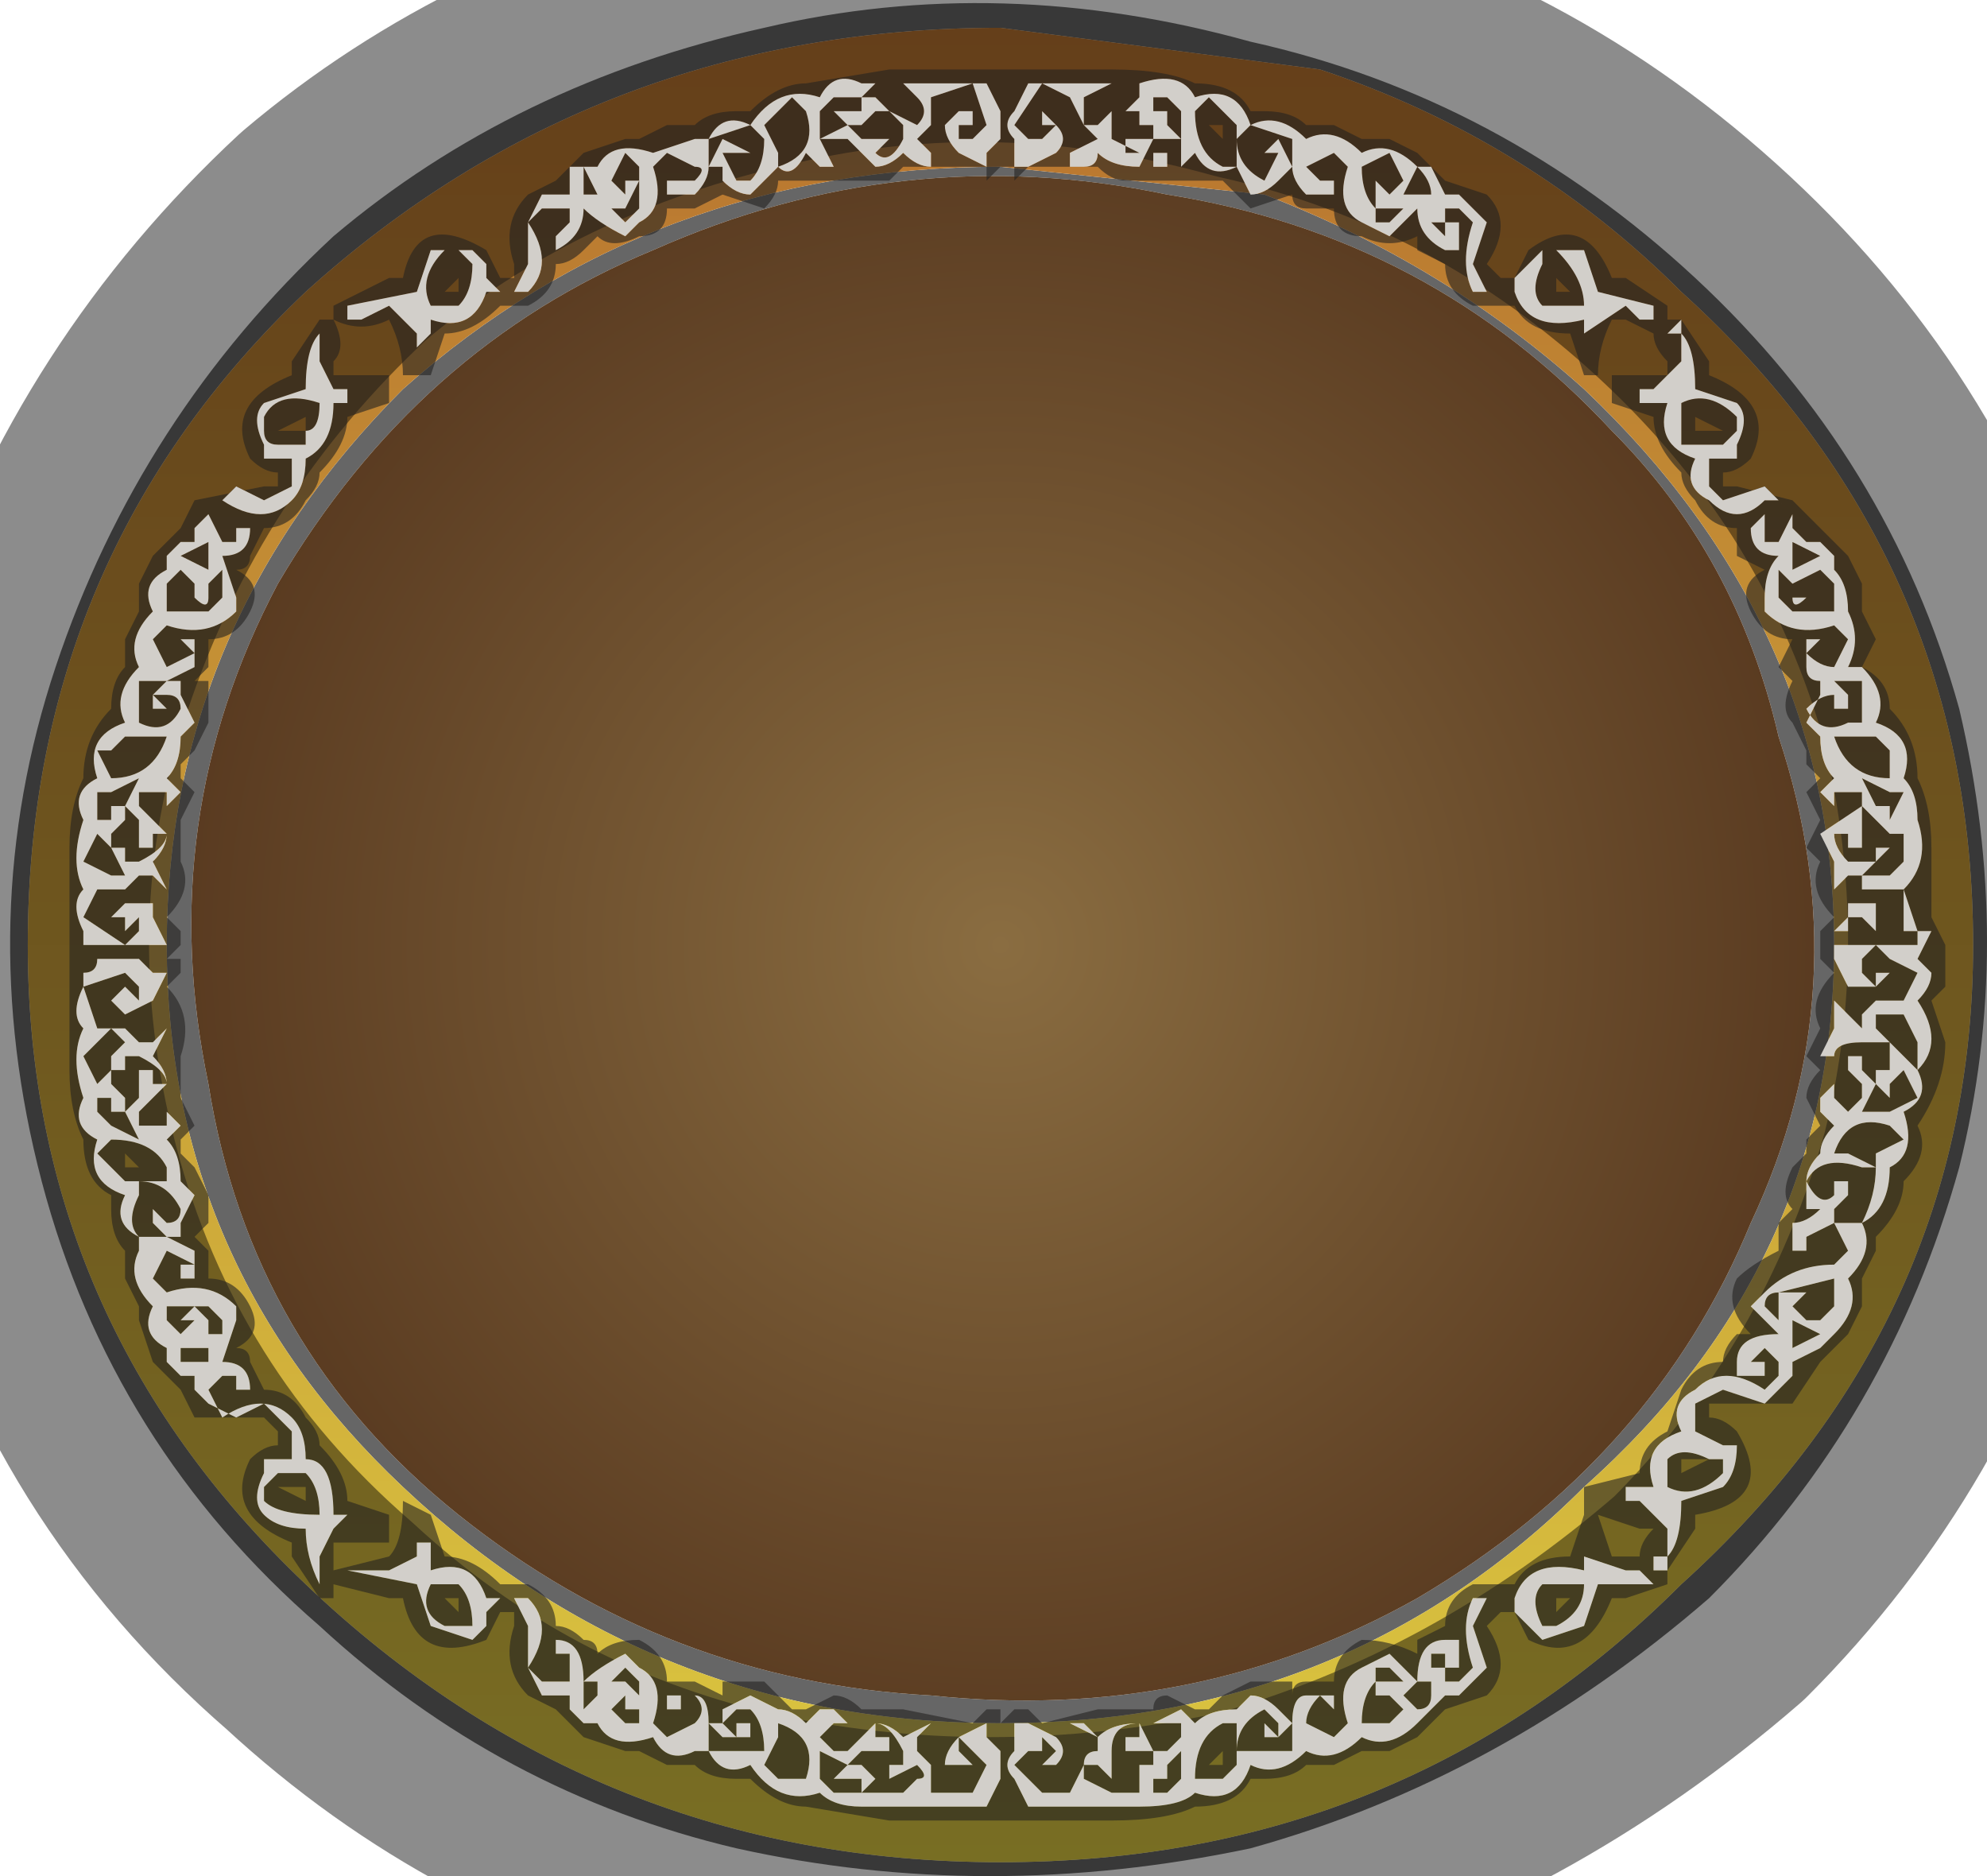 <?xml version="1.0" encoding="UTF-8" standalone="no"?>
<svg xmlns:xlink="http://www.w3.org/1999/xlink" height="6.75px" width="7.15px" xmlns="http://www.w3.org/2000/svg">
  <g transform="matrix(1.0, 0.0, 0.0, 1.0, 3.6, 3.4)">
    <path d="M3.0 0.0 Q3.0 1.15 2.1 1.95 1.25 2.8 0.0 2.8 -1.25 2.8 -2.15 1.95 -3.0 1.15 -3.0 0.0 -3.0 -1.15 -2.15 -2.0 -1.25 -2.8 0.0 -2.8 L0.95 -2.7 Q1.6 -2.45 2.1 -2.0 3.0 -1.15 3.0 0.0 M2.2 -1.85 Q1.55 -2.55 0.6 -2.7 -0.35 -2.9 -1.25 -2.5 -2.1 -2.15 -2.6 -1.3 -3.05 -0.45 -2.85 0.5 -2.7 1.45 -1.95 2.05 -1.2 2.65 -0.25 2.7 0.7 2.8 1.5 2.35 2.35 1.85 2.7 1.0 3.1 0.15 2.8 -0.75 2.65 -1.4 2.2 -1.85 M2.45 -2.35 Q1.9 -2.9 1.15 -3.15 L0.0 -3.3 Q-1.45 -3.3 -2.5 -2.35 -3.5 -1.4 -3.5 0.0 -3.5 1.35 -2.5 2.3 -1.45 3.3 0.0 3.3 1.45 3.3 2.45 2.3 3.5 1.35 3.5 0.0 3.5 -1.4 2.45 -2.35 M0.9 -3.25 Q1.8 -3.05 2.5 -2.4 3.2 -1.75 3.45 -0.85 3.65 0.0 3.45 0.8 3.2 1.7 2.55 2.35 1.8 3.0 0.9 3.25 -0.05 3.45 -0.95 3.25 -1.8 3.05 -2.45 2.45 -3.2 1.8 -3.45 0.85 -3.7 -0.1 -3.4 -1.0 -3.1 -1.9 -2.4 -2.55 -1.75 -3.1 -0.85 -3.3 0.0 -3.5 0.9 -3.25" fill="#000000" fill-opacity="0.6" fill-rule="evenodd" stroke="none"/>
    <path d="M2.2 -1.85 Q2.65 -1.4 2.8 -0.75 3.1 0.15 2.7 1.0 2.35 1.85 1.5 2.35 0.7 2.8 -0.25 2.7 -1.2 2.65 -1.95 2.05 -2.7 1.45 -2.85 0.5 -3.05 -0.45 -2.6 -1.3 -2.1 -2.15 -1.25 -2.5 -0.35 -2.9 0.6 -2.7 1.55 -2.55 2.2 -1.85" fill="url(#gradient0)" fill-rule="evenodd" stroke="none"/>
    <path d="M3.0 0.0 Q3.0 -1.15 2.1 -2.0 1.6 -2.45 0.95 -2.7 L0.0 -2.8 Q-1.25 -2.8 -2.15 -2.0 -3.0 -1.15 -3.0 0.0 -3.0 1.15 -2.15 1.95 -1.25 2.8 0.0 2.8 1.25 2.8 2.1 1.95 3.0 1.15 3.0 0.0 M2.45 -2.35 Q3.5 -1.4 3.5 0.0 3.5 1.35 2.45 2.3 1.45 3.3 0.0 3.3 -1.45 3.3 -2.5 2.3 -3.5 1.35 -3.5 0.0 -3.5 -1.4 -2.5 -2.35 -1.45 -3.3 0.0 -3.3 L1.15 -3.15 Q1.9 -2.9 2.45 -2.35" fill="url(#gradient1)" fill-rule="evenodd" stroke="none"/>
    <path d="M0.9 -3.25 Q0.0 -3.5 -0.85 -3.3 -1.75 -3.1 -2.4 -2.55 -3.1 -1.9 -3.4 -1.0 -3.7 -0.1 -3.45 0.85 -3.2 1.8 -2.45 2.45 -1.8 3.05 -0.95 3.25 -0.05 3.45 0.9 3.25 1.8 3.0 2.55 2.35 3.2 1.7 3.45 0.8 3.65 0.0 3.45 -0.85 3.2 -1.75 2.5 -2.4 1.8 -3.05 0.9 -3.25 Z" fill="none" stroke="#000000" stroke-linecap="round" stroke-linejoin="round" stroke-opacity="0.451" stroke-width="1.0"/>
    <path d="M0.0 -3.1 L0.0 -3.1 0.0 -3.1 0.05 -3.1 0.1 -3.1 0.05 -3.0 Q0.0 -2.95 0.05 -2.9 L0.05 -2.85 0.05 -2.8 0.1 -2.8 0.2 -2.85 0.2 -2.85 Q0.25 -2.9 0.2 -2.95 L0.15 -3.0 0.15 -2.95 0.15 -2.95 0.2 -2.95 0.15 -2.9 0.15 -2.9 0.1 -2.9 0.1 -2.9 0.05 -2.95 0.15 -3.1 0.25 -3.05 0.3 -2.95 0.35 -2.9 0.35 -2.9 0.25 -2.85 0.25 -2.8 0.25 -2.8 0.3 -2.8 0.3 -2.8 Q0.35 -2.8 0.35 -2.85 0.4 -2.8 0.5 -2.8 L0.5 -2.8 0.55 -2.9 0.6 -2.9 0.65 -2.9 0.65 -2.8 0.6 -2.8 0.6 -2.85 0.55 -2.85 0.55 -2.8 0.55 -2.8 0.65 -2.8 0.65 -2.8 0.7 -2.85 Q0.75 -2.75 0.85 -2.8 L0.9 -2.7 Q0.95 -2.7 1.0 -2.75 L1.05 -2.8 1.05 -2.8 Q1.05 -2.75 1.1 -2.7 L1.2 -2.7 1.2 -2.75 1.2 -2.75 1.2 -2.75 1.15 -2.75 1.15 -2.75 Q1.1 -2.8 1.1 -2.8 L1.1 -2.8 1.2 -2.85 1.25 -2.8 Q1.2 -2.65 1.3 -2.6 L1.4 -2.55 Q1.45 -2.6 1.5 -2.65 1.5 -2.55 1.6 -2.5 L1.65 -2.5 1.65 -2.55 1.65 -2.6 1.65 -2.6 1.6 -2.6 1.6 -2.55 1.55 -2.6 1.55 -2.6 1.6 -2.6 1.6 -2.65 1.65 -2.65 1.7 -2.6 1.7 -2.6 Q1.65 -2.45 1.7 -2.35 L1.85 -2.35 Q1.9 -2.2 2.1 -2.25 L2.1 -2.15 2.1 -2.2 2.1 -2.2 2.25 -2.3 2.3 -2.25 2.35 -2.25 2.35 -2.3 2.35 -2.3 2.15 -2.35 2.1 -2.5 1.95 -2.5 1.95 -2.5 1.9 -2.45 1.85 -2.4 1.85 -2.35 1.75 -2.35 1.7 -2.45 1.75 -2.6 1.65 -2.7 1.6 -2.7 1.6 -2.7 1.55 -2.8 1.5 -2.8 1.5 -2.8 1.5 -2.8 Q1.4 -2.9 1.3 -2.85 1.2 -2.95 1.1 -2.9 L1.1 -2.9 1.1 -2.9 Q1.0 -3.0 0.9 -2.95 0.85 -3.1 0.7 -3.05 0.65 -3.15 0.5 -3.1 L0.3 -3.1 0.1 -3.1 0.05 -3.1 0.0 -3.1 0.0 -3.1 M0.0 -3.15 L0.05 -3.15 0.15 -3.15 0.2 -3.15 0.3 -3.15 0.4 -3.15 Q0.6 -3.15 0.7 -3.1 0.85 -3.1 0.9 -3.0 L0.95 -3.0 Q1.05 -3.0 1.1 -2.95 L1.2 -2.95 1.3 -2.9 1.4 -2.9 1.5 -2.85 1.6 -2.75 1.75 -2.7 Q1.85 -2.6 1.75 -2.45 L1.8 -2.4 1.85 -2.4 1.9 -2.5 Q2.1 -2.65 2.2 -2.4 L2.25 -2.4 2.4 -2.3 2.4 -2.25 2.45 -2.25 2.55 -2.1 2.55 -2.05 Q2.8 -1.95 2.7 -1.75 2.65 -1.7 2.6 -1.7 L2.6 -1.65 2.65 -1.65 2.85 -1.6 2.95 -1.5 3.05 -1.4 3.1 -1.3 3.1 -1.2 3.15 -1.1 3.1 -1.0 Q3.2 -0.95 3.2 -0.85 L3.2 -0.85 Q3.3 -0.75 3.3 -0.6 3.35 -0.5 3.35 -0.35 L3.35 -0.1 3.35 -0.1 3.4 0.0 3.4 0.15 3.35 0.2 3.4 0.35 Q3.4 0.5 3.3 0.65 3.35 0.75 3.25 0.85 3.25 0.95 3.15 1.05 L3.15 1.1 3.1 1.2 3.1 1.3 3.05 1.4 2.95 1.5 2.85 1.65 2.6 1.65 2.55 1.65 2.55 1.7 Q2.6 1.7 2.65 1.75 2.8 2.0 2.5 2.05 L2.5 2.1 2.4 2.25 2.4 2.3 2.25 2.35 2.2 2.35 Q2.1 2.6 1.9 2.5 L1.85 2.4 1.8 2.4 1.75 2.45 Q1.85 2.6 1.75 2.7 L1.6 2.75 1.5 2.85 1.4 2.9 1.3 2.9 1.2 2.95 1.1 2.95 Q1.05 3.0 0.95 3.0 L0.9 3.0 Q0.85 3.1 0.7 3.1 0.6 3.15 0.4 3.15 L0.3 3.15 0.2 3.15 0.15 3.15 0.05 3.15 0.0 3.15 0.0 3.15 -0.1 3.15 -0.15 3.15 -0.25 3.15 -0.4 3.15 -0.7 3.1 Q-0.8 3.1 -0.9 3.0 L-0.95 3.0 Q-1.05 3.0 -1.1 2.95 L-1.2 2.95 -1.3 2.9 -1.35 2.9 -1.5 2.85 -1.6 2.75 -1.7 2.7 Q-1.8 2.6 -1.75 2.45 L-1.75 2.4 -1.8 2.4 -1.85 2.5 Q-2.1 2.6 -2.15 2.35 L-2.2 2.35 -2.4 2.3 -2.4 2.35 -2.45 2.35 -2.55 2.2 -2.55 2.15 Q-2.8 2.05 -2.7 1.85 -2.65 1.8 -2.6 1.8 L-2.6 1.75 -2.65 1.7 -2.9 1.7 -2.95 1.6 -3.05 1.5 -3.1 1.35 -3.1 1.3 -3.15 1.2 -3.15 1.1 Q-3.2 1.05 -3.2 0.95 L-3.2 0.9 Q-3.3 0.85 -3.3 0.7 -3.35 0.6 -3.35 0.45 L-3.35 0.2 -3.35 0.05 -3.35 0.0 -3.35 -0.1 -3.35 -0.35 Q-3.35 -0.5 -3.3 -0.6 -3.3 -0.75 -3.2 -0.85 L-3.2 -0.85 Q-3.2 -0.95 -3.15 -1.0 L-3.15 -1.1 -3.1 -1.2 -3.1 -1.3 -3.05 -1.4 -2.95 -1.5 -2.9 -1.6 -2.65 -1.65 -2.6 -1.65 -2.6 -1.7 Q-2.65 -1.7 -2.7 -1.75 -2.8 -1.95 -2.55 -2.05 L-2.55 -2.1 -2.45 -2.25 -2.4 -2.25 -2.4 -2.3 -2.2 -2.4 -2.15 -2.4 Q-2.1 -2.65 -1.85 -2.5 L-1.8 -2.4 -1.75 -2.4 -1.75 -2.45 Q-1.8 -2.6 -1.7 -2.7 L-1.6 -2.75 -1.5 -2.85 -1.35 -2.9 -1.3 -2.9 -1.2 -2.95 -1.1 -2.95 Q-1.05 -3.0 -0.95 -3.0 L-0.9 -3.0 Q-0.8 -3.1 -0.7 -3.1 L-0.4 -3.15 -0.25 -3.15 -0.15 -3.15 -0.1 -3.15 0.0 -3.15 0.0 -3.15 M0.5 -3.05 L0.45 -3.0 0.4 -3.0 0.4 -3.0 0.45 -3.0 0.45 -3.0 0.5 -3.0 0.5 -2.95 0.55 -2.95 0.55 -2.9 0.45 -2.9 0.45 -2.9 0.45 -2.85 0.5 -2.85 0.5 -2.85 0.4 -2.9 0.4 -2.95 0.4 -3.0 0.4 -3.0 0.4 -3.0 0.35 -2.95 0.3 -2.95 Q0.3 -3.0 0.3 -3.05 L0.4 -3.1 0.5 -3.1 0.5 -3.05 M0.8 -2.95 L0.75 -2.95 0.8 -2.9 0.8 -2.95 M0.05 -2.75 L0.05 -2.8 0.0 -2.8 0.0 -2.8 -0.05 -2.75 -0.05 -2.8 -0.1 -2.8 -0.35 -2.8 Q-0.4 -2.75 -0.4 -2.75 L-0.5 -2.75 -0.5 -2.75 Q-0.55 -2.75 -0.6 -2.75 L-0.7 -2.75 -0.75 -2.75 -0.8 -2.75 Q-0.8 -2.7 -0.85 -2.65 L-1.0 -2.7 -1.0 -2.7 -1.1 -2.65 -1.2 -2.65 Q-1.2 -2.55 -1.3 -2.55 -1.4 -2.5 -1.45 -2.55 -1.45 -2.55 -1.5 -2.5 -1.55 -2.45 -1.6 -2.45 -1.6 -2.35 -1.7 -2.3 L-1.8 -2.3 Q-1.9 -2.2 -2.0 -2.2 L-2.05 -2.05 -2.15 -2.05 -2.15 -2.05 Q-2.15 -2.15 -2.2 -2.25 L-2.2 -2.25 Q-2.3 -2.2 -2.4 -2.25 -2.35 -2.15 -2.4 -2.1 L-2.4 -2.05 -2.2 -2.05 -2.2 -1.95 -2.35 -1.9 Q-2.35 -1.8 -2.45 -1.7 -2.45 -1.65 -2.5 -1.6 -2.55 -1.5 -2.65 -1.5 L-2.7 -1.4 Q-2.7 -1.35 -2.75 -1.35 -2.65 -1.3 -2.7 -1.2 -2.75 -1.1 -2.85 -1.1 L-2.85 -1.0 -2.9 -0.95 -2.85 -0.95 Q-2.85 -0.85 -2.85 -0.8 L-2.9 -0.7 -2.95 -0.65 -2.95 -0.6 -2.9 -0.55 -2.95 -0.45 -2.95 -0.35 Q-2.95 -0.35 -2.95 -0.3 -2.9 -0.2 -3.0 -0.1 L-2.95 -0.05 -2.95 0.0 -3.0 0.05 -2.95 0.05 -2.95 0.1 -3.0 0.15 Q-2.9 0.25 -2.95 0.4 -2.95 0.4 -2.95 0.45 L-2.95 0.55 -2.9 0.65 Q-2.9 0.65 -2.95 0.7 L-2.95 0.75 -2.9 0.8 -2.85 0.9 Q-2.85 0.95 -2.85 1.0 L-2.9 1.05 -2.85 1.1 -2.85 1.2 Q-2.75 1.2 -2.7 1.3 -2.65 1.4 -2.75 1.45 -2.7 1.45 -2.7 1.5 L-2.65 1.6 Q-2.55 1.6 -2.5 1.7 -2.45 1.75 -2.45 1.8 -2.35 1.9 -2.35 2.0 L-2.2 2.05 -2.2 2.15 -2.4 2.15 -2.4 2.25 -2.2 2.2 -2.2 2.2 Q-2.15 2.15 -2.15 2.0 L-2.15 2.0 -2.05 2.05 -2.0 2.2 Q-1.9 2.2 -1.8 2.3 L-1.7 2.3 Q-1.6 2.35 -1.6 2.45 -1.55 2.45 -1.5 2.5 -1.45 2.5 -1.45 2.55 -1.4 2.5 -1.3 2.5 -1.2 2.55 -1.2 2.65 L-1.1 2.65 -1.0 2.7 -1.0 2.65 -0.85 2.65 Q-0.8 2.7 -0.8 2.7 L-0.75 2.75 -0.7 2.75 -0.6 2.7 Q-0.55 2.7 -0.5 2.75 L-0.5 2.75 -0.4 2.75 Q-0.4 2.75 -0.35 2.75 L-0.1 2.8 -0.05 2.75 -0.05 2.75 0.0 2.75 0.0 2.8 0.05 2.75 0.1 2.75 0.15 2.8 0.35 2.75 Q0.4 2.75 0.45 2.75 L0.5 2.75 0.55 2.75 Q0.55 2.7 0.6 2.7 L0.7 2.75 0.75 2.75 0.8 2.7 0.9 2.65 1.05 2.65 1.05 2.7 Q1.05 2.65 1.1 2.65 L1.2 2.65 Q1.2 2.55 1.3 2.5 1.4 2.5 1.5 2.55 L1.5 2.5 1.6 2.45 Q1.6 2.35 1.7 2.3 L1.85 2.3 Q1.9 2.2 2.05 2.2 L2.1 2.05 2.1 1.95 2.3 1.9 Q2.3 1.8 2.4 1.75 L2.45 1.6 Q2.5 1.5 2.6 1.5 2.6 1.45 2.65 1.4 2.65 1.4 2.7 1.4 2.6 1.3 2.65 1.2 2.7 1.15 2.8 1.1 2.8 1.05 2.8 1.0 L2.85 0.95 Q2.8 0.9 2.85 0.8 L2.9 0.75 2.9 0.7 2.95 0.65 2.9 0.55 Q2.9 0.5 2.95 0.45 L2.9 0.4 2.95 0.3 Q2.9 0.2 3.0 0.1 L2.95 0.05 2.95 0.0 2.95 -0.05 3.0 -0.1 Q2.9 -0.2 2.95 -0.3 L2.9 -0.35 2.95 -0.45 2.95 -0.45 2.9 -0.55 2.95 -0.6 2.9 -0.65 2.9 -0.7 2.85 -0.8 Q2.8 -0.85 2.85 -0.95 L2.85 -0.95 2.8 -1.0 2.85 -1.1 Q2.75 -1.1 2.7 -1.2 2.65 -1.3 2.75 -1.35 L2.65 -1.4 2.65 -1.5 Q2.55 -1.5 2.5 -1.6 2.45 -1.65 2.45 -1.7 2.35 -1.8 2.35 -1.9 L2.2 -1.95 2.2 -2.05 2.4 -2.05 2.4 -2.1 Q2.35 -2.15 2.35 -2.2 L2.25 -2.25 2.2 -2.25 Q2.15 -2.15 2.15 -2.05 L2.15 -2.05 2.1 -2.05 2.05 -2.2 Q1.9 -2.2 1.85 -2.3 L1.7 -2.3 Q1.6 -2.35 1.6 -2.45 L1.5 -2.5 1.5 -2.55 Q1.4 -2.5 1.3 -2.55 1.2 -2.55 1.2 -2.65 L1.1 -2.65 Q1.05 -2.65 1.05 -2.7 L1.05 -2.7 0.9 -2.65 0.8 -2.75 0.75 -2.75 0.7 -2.75 0.6 -2.75 Q0.55 -2.75 0.55 -2.75 L0.5 -2.75 0.45 -2.75 Q0.4 -2.75 0.35 -2.8 L0.15 -2.8 0.1 -2.8 0.05 -2.75 M0.85 -2.95 L0.85 -2.85 0.85 -2.8 0.8 -2.8 Q0.7 -2.85 0.7 -3.0 L0.75 -3.05 0.8 -3.0 0.85 -2.95 M1.0 -2.9 L0.95 -2.85 0.95 -2.85 0.95 -2.85 1.0 -2.85 1.0 -2.85 0.95 -2.75 0.95 -2.75 Q0.85 -2.8 0.85 -2.9 L0.9 -2.95 1.05 -2.9 1.05 -2.9 1.05 -2.8 1.0 -2.9 M0.55 -3.0 L0.55 -3.05 0.6 -3.05 0.65 -3.0 0.65 -2.9 0.6 -2.95 0.6 -3.0 0.6 -3.0 0.55 -3.0 0.55 -3.0 M1.4 -2.85 L1.45 -2.75 1.4 -2.7 1.4 -2.7 1.35 -2.75 1.35 -2.75 1.35 -2.65 1.45 -2.65 1.45 -2.65 1.4 -2.6 1.35 -2.6 1.35 -2.65 Q1.3 -2.7 1.3 -2.8 L1.4 -2.85 M1.5 -2.8 Q1.55 -2.75 1.55 -2.7 L1.55 -2.7 1.5 -2.7 1.45 -2.7 1.5 -2.8 1.5 -2.8 M2.0 -2.5 Q2.1 -2.4 2.1 -2.3 L1.95 -2.3 Q1.9 -2.35 1.95 -2.45 L1.95 -2.5 2.0 -2.5 M2.0 -2.35 L2.0 -2.35 2.05 -2.35 2.0 -2.4 2.0 -2.4 2.0 -2.35 M2.4 -2.2 L2.45 -2.2 2.45 -2.1 2.35 -2.0 2.35 -2.0 2.3 -2.0 2.3 -1.95 2.35 -1.95 2.4 -1.95 Q2.35 -1.8 2.5 -1.75 2.45 -1.65 2.55 -1.6 2.65 -1.5 2.75 -1.6 L2.8 -1.6 2.85 -1.55 2.8 -1.45 2.8 -1.45 2.75 -1.45 2.75 -1.5 2.75 -1.5 2.75 -1.5 2.75 -1.55 2.7 -1.5 2.7 -1.5 2.7 -1.5 Q2.7 -1.4 2.8 -1.4 2.75 -1.35 2.75 -1.25 L2.75 -1.2 Q2.85 -1.1 3.0 -1.15 L3.05 -1.1 3.0 -1.0 Q2.95 -1.0 2.9 -1.05 L2.9 -1.05 2.95 -1.1 2.95 -1.1 2.95 -1.1 2.9 -1.1 2.9 -1.0 Q2.9 -0.95 2.95 -0.95 L2.95 -0.95 2.95 -0.9 2.9 -0.8 Q2.9 -0.8 2.95 -0.75 2.95 -0.65 3.0 -0.6 L2.95 -0.55 2.95 -0.55 3.0 -0.5 3.0 -0.5 3.0 -0.5 3.0 -0.5 3.0 -0.55 3.05 -0.55 3.1 -0.55 3.1 -0.5 2.95 -0.4 3.0 -0.3 3.0 -0.2 3.0 -0.2 3.0 -0.2 3.05 -0.25 3.1 -0.25 3.1 -0.2 3.25 -0.2 3.25 -0.1 3.25 -0.05 3.3 -0.05 3.3 -0.05 3.25 -0.2 Q3.35 -0.3 3.3 -0.45 3.3 -0.55 3.25 -0.6 3.3 -0.75 3.15 -0.8 3.2 -0.9 3.1 -1.0 L3.1 -1.0 3.05 -1.0 Q3.1 -1.1 3.05 -1.2 3.05 -1.3 3.0 -1.35 L3.0 -1.4 2.95 -1.4 3.0 -1.4 2.95 -1.45 Q2.95 -1.45 2.9 -1.45 L2.85 -1.5 2.85 -1.55 2.75 -1.65 2.6 -1.6 2.55 -1.65 2.55 -1.75 2.65 -1.75 2.65 -1.8 Q2.7 -1.9 2.65 -1.95 L2.5 -2.0 Q2.5 -2.15 2.45 -2.2 L2.45 -2.25 2.4 -2.2 2.4 -2.2 M2.5 -1.85 L2.5 -1.85 2.55 -1.85 2.6 -1.85 2.5 -1.9 2.5 -1.85 M2.85 -1.3 L2.85 -1.25 Q2.85 -1.2 2.9 -1.25 L2.9 -1.25 2.9 -1.25 2.85 -1.25 2.85 -1.3 2.95 -1.35 3.0 -1.3 3.0 -1.2 2.85 -1.2 2.8 -1.25 2.8 -1.35 2.85 -1.3 M2.85 -1.45 L2.85 -1.45 2.95 -1.4 2.95 -1.4 2.85 -1.35 2.85 -1.45 M2.45 -1.8 L2.45 -1.85 Q2.45 -1.85 2.45 -1.95 2.55 -2.0 2.65 -1.9 L2.65 -1.85 2.6 -1.8 Q2.5 -1.8 2.45 -1.8 M3.0 -0.95 L3.0 -0.95 3.1 -0.95 3.1 -0.8 3.05 -0.8 Q2.95 -0.75 2.9 -0.85 L2.9 -0.85 Q2.95 -0.9 3.0 -0.9 L3.0 -0.85 3.0 -0.85 3.05 -0.85 3.05 -0.9 3.0 -0.95 3.0 -0.95 M3.05 -0.1 L3.0 -0.05 3.05 -0.05 3.1 -0.05 3.05 -0.05 3.05 -0.1 3.1 -0.1 3.15 -0.05 3.15 -0.05 3.15 -0.1 3.15 -0.15 3.05 -0.15 3.05 -0.1 M3.0 -0.75 L3.05 -0.75 3.1 -0.75 3.15 -0.75 3.2 -0.7 3.2 -0.6 Q3.05 -0.6 3.0 -0.75 L3.0 -0.75 M3.15 -0.7 L3.15 -0.7 3.1 -0.7 3.15 -0.7 3.15 -0.7 M3.1 -0.35 L3.1 -0.4 3.1 -0.5 3.15 -0.45 3.2 -0.4 3.2 -0.35 3.2 -0.35 3.2 -0.4 3.25 -0.4 3.25 -0.3 3.2 -0.25 3.1 -0.25 3.1 -0.25 3.2 -0.35 3.2 -0.35 3.15 -0.35 3.15 -0.3 3.1 -0.3 3.05 -0.3 Q3.0 -0.35 3.0 -0.4 L3.05 -0.4 3.05 -0.35 3.1 -0.35 M3.2 -0.55 L3.25 -0.55 3.2 -0.45 3.2 -0.45 3.2 -0.5 3.2 -0.5 3.15 -0.5 3.1 -0.6 3.2 -0.55 M3.2 0.0 L3.1 0.0 3.05 0.0 3.05 0.0 3.0 0.0 3.0 0.05 3.05 0.15 3.15 0.15 3.2 0.1 3.15 0.1 3.15 0.15 3.1 0.1 3.1 0.05 3.15 0.0 3.2 0.05 3.3 0.1 3.25 0.2 3.15 0.2 Q3.1 0.25 3.1 0.25 L3.1 0.3 3.0 0.2 3.0 0.3 2.95 0.4 3.0 0.4 3.1 0.5 3.1 0.55 3.05 0.6 3.0 0.55 3.0 0.5 2.95 0.55 2.95 0.6 3.0 0.65 Q2.95 0.7 2.95 0.75 2.9 0.8 2.9 0.85 L2.9 0.95 2.95 0.95 Q2.9 1.0 2.85 1.0 L2.85 1.1 2.9 1.1 2.95 1.1 2.9 1.1 2.9 1.05 3.0 1.0 3.05 1.1 3.0 1.15 Q2.85 1.15 2.75 1.25 L2.7 1.3 2.8 1.4 Q2.65 1.4 2.65 1.5 L2.65 1.55 2.7 1.55 2.75 1.55 2.75 1.5 2.7 1.5 2.75 1.45 2.8 1.5 2.8 1.55 2.75 1.6 Q2.6 1.5 2.5 1.6 2.4 1.65 2.45 1.75 2.3 1.8 2.35 1.95 L2.25 1.95 2.25 2.0 2.3 2.0 2.4 2.1 2.4 2.2 2.35 2.2 2.35 2.25 2.4 2.25 2.4 2.2 Q2.45 2.15 2.45 2.0 L2.6 1.95 Q2.65 1.9 2.65 1.8 L2.6 1.8 2.5 1.75 2.5 1.65 2.6 1.6 2.75 1.65 2.85 1.55 2.85 1.5 2.95 1.45 3.0 1.4 Q3.1 1.3 3.05 1.2 3.15 1.1 3.1 1.0 3.2 0.95 3.2 0.8 3.3 0.75 3.25 0.6 3.35 0.55 3.3 0.45 3.4 0.35 3.3 0.2 3.35 0.15 3.35 0.1 L3.3 0.05 3.35 -0.05 3.35 -0.05 3.3 -0.05 3.3 0.05 3.3 0.0 3.25 0.0 3.2 0.0 M3.15 0.25 L3.25 0.25 3.3 0.35 3.3 0.45 3.25 0.4 3.2 0.35 3.2 0.45 3.15 0.45 3.15 0.5 3.1 0.45 3.1 0.4 3.05 0.4 3.05 0.45 3.0 0.4 Q3.0 0.35 3.1 0.35 L3.15 0.35 3.2 0.35 3.15 0.3 3.15 0.25 M3.15 0.5 L3.2 0.55 3.2 0.5 3.25 0.45 3.3 0.55 3.2 0.6 3.1 0.6 3.15 0.5 M3.25 0.7 L3.15 0.75 3.15 0.8 3.05 0.75 3.0 0.75 Q3.05 0.6 3.2 0.65 L3.25 0.7 M3.1 0.7 L3.15 0.7 3.2 0.7 3.1 0.7 M3.05 0.85 L3.0 0.85 3.0 0.9 3.05 0.9 3.0 0.9 Q2.95 0.95 2.9 0.85 2.95 0.75 3.1 0.8 L3.15 0.8 Q3.15 0.9 3.1 1.0 L3.0 1.0 3.0 0.95 3.05 0.9 3.05 0.85 M3.0 1.2 L3.0 1.3 2.95 1.35 2.9 1.35 2.85 1.3 2.9 1.25 Q2.85 1.25 2.8 1.25 2.8 1.3 2.8 1.35 L2.75 1.3 Q2.75 1.25 2.8 1.25 L3.0 1.2 M2.85 1.35 L2.95 1.4 2.85 1.45 2.85 1.35 M2.6 1.85 L2.6 1.9 Q2.5 2.0 2.4 1.95 2.4 1.85 2.4 1.85 2.45 1.8 2.55 1.85 L2.6 1.85 M2.35 2.1 L2.3 2.1 2.15 2.05 2.2 2.2 2.25 2.2 2.3 2.2 Q2.3 2.15 2.35 2.1 M2.45 1.9 L2.55 1.85 2.5 1.85 2.45 1.85 2.45 1.9 M2.1 2.15 L2.1 2.25 Q1.9 2.2 1.85 2.35 L1.7 2.35 Q1.65 2.45 1.7 2.6 L1.65 2.65 1.6 2.65 1.6 2.6 1.55 2.6 1.55 2.55 1.6 2.55 1.6 2.6 1.65 2.6 1.65 2.5 1.6 2.5 Q1.5 2.5 1.5 2.65 1.45 2.6 1.4 2.55 L1.3 2.6 Q1.2 2.65 1.25 2.8 L1.2 2.85 1.1 2.8 Q1.1 2.75 1.15 2.7 L1.2 2.75 1.2 2.7 1.1 2.7 Q1.05 2.7 1.05 2.8 L1.0 2.75 Q0.95 2.7 0.9 2.7 L0.85 2.75 Q0.75 2.75 0.7 2.8 L0.65 2.75 0.55 2.8 0.6 2.8 0.65 2.8 0.65 2.85 0.6 2.9 0.55 2.9 0.5 2.8 Q0.4 2.8 0.35 2.85 L0.3 2.8 0.25 2.8 0.35 2.85 0.35 2.9 Q0.3 2.9 0.3 2.95 L0.25 3.05 0.15 3.05 0.05 2.95 0.1 2.9 0.15 2.9 0.15 2.85 0.2 2.9 0.15 2.95 0.2 2.95 Q0.25 2.9 0.2 2.85 L0.1 2.8 0.05 2.8 0.05 2.9 Q0.0 2.95 0.05 3.0 L0.1 3.1 0.05 3.1 0.0 3.1 0.0 3.1 0.0 3.1 0.0 3.1 0.05 3.1 0.1 3.1 0.3 3.1 0.5 3.1 Q0.65 3.1 0.7 3.05 0.85 3.1 0.9 2.95 1.0 3.0 1.1 2.9 1.2 2.95 1.3 2.85 1.4 2.9 1.5 2.8 L1.55 2.75 1.6 2.7 1.65 2.7 1.75 2.6 1.7 2.45 1.75 2.35 1.85 2.35 1.85 2.4 1.9 2.45 1.95 2.5 2.1 2.45 2.15 2.3 2.35 2.3 2.3 2.25 2.25 2.25 2.1 2.2 2.1 2.15 M2.0 2.35 L2.0 2.4 2.05 2.35 2.0 2.35 M1.35 2.6 L1.4 2.6 1.45 2.65 1.35 2.65 1.35 2.7 1.35 2.7 1.4 2.7 1.45 2.75 1.4 2.8 1.3 2.8 Q1.3 2.7 1.35 2.65 L1.35 2.6 M1.55 2.65 L1.55 2.7 Q1.55 2.75 1.5 2.75 L1.45 2.7 1.5 2.65 1.55 2.65 M1.95 2.45 Q1.9 2.35 1.95 2.3 L2.1 2.3 Q2.1 2.4 2.0 2.45 L1.95 2.45 M1.05 2.8 L1.05 2.9 0.9 2.9 0.85 2.9 Q0.85 2.8 0.95 2.75 L1.0 2.8 1.0 2.85 0.95 2.8 0.95 2.85 1.0 2.85 1.05 2.8 M0.8 2.8 L0.85 2.8 0.85 2.95 0.8 3.0 0.75 3.0 0.7 3.0 Q0.7 2.85 0.8 2.8 M0.6 3.0 L0.6 2.95 0.65 2.9 0.65 3.0 0.6 3.05 0.55 3.05 0.55 3.0 0.6 3.0 M0.55 2.9 L0.55 2.95 0.5 2.95 0.5 3.0 0.45 3.0 0.4 3.0 0.45 3.0 0.5 3.0 0.5 3.05 0.4 3.05 0.3 3.0 Q0.3 3.0 0.3 2.95 L0.35 2.95 0.4 3.0 0.4 2.9 Q0.4 2.8 0.5 2.8 L0.5 2.85 0.45 2.85 0.45 2.9 0.55 2.9 M0.8 2.95 L0.8 2.9 0.75 2.95 0.8 2.95 M-1.5 -2.7 L-1.5 -2.7 -1.5 -2.8 -1.45 -2.7 -1.45 -2.7 -1.5 -2.7 M-2.0 -2.5 L-1.95 -2.5 -1.9 -2.45 Q-1.9 -2.35 -1.95 -2.3 L-2.05 -2.3 Q-2.1 -2.4 -2.0 -2.5 M-1.9 -2.5 L-1.9 -2.5 -2.05 -2.5 -2.1 -2.35 -2.35 -2.3 -2.35 -2.3 -2.35 -2.25 -2.3 -2.25 -2.2 -2.3 -2.1 -2.2 -2.1 -2.2 -2.1 -2.15 -2.05 -2.2 -2.05 -2.25 Q-1.9 -2.2 -1.85 -2.35 L-1.7 -2.35 Q-1.6 -2.45 -1.7 -2.6 L-1.7 -2.6 -1.65 -2.65 -1.55 -2.65 -1.55 -2.6 -1.55 -2.6 -1.6 -2.55 -1.6 -2.6 -1.6 -2.6 -1.6 -2.6 -1.6 -2.55 -1.6 -2.5 Q-1.5 -2.55 -1.5 -2.65 -1.45 -2.6 -1.35 -2.55 L-1.3 -2.6 Q-1.2 -2.65 -1.25 -2.8 L-1.2 -2.85 -1.1 -2.8 -1.1 -2.8 Q-1.05 -2.8 -1.1 -2.75 L-1.15 -2.75 -1.15 -2.75 -1.2 -2.75 -1.2 -2.75 -1.2 -2.7 -1.1 -2.7 Q-1.05 -2.75 -1.05 -2.8 L-1.0 -2.8 -1.0 -2.75 Q-0.95 -2.7 -0.9 -2.7 L-0.8 -2.8 Q-0.75 -2.75 -0.7 -2.85 L-0.65 -2.8 -0.6 -2.8 -0.55 -2.8 -0.55 -2.8 -0.55 -2.85 -0.55 -2.8 -0.6 -2.8 -0.65 -2.9 -0.6 -2.9 -0.55 -2.9 -0.45 -2.8 -0.45 -2.8 Q-0.4 -2.8 -0.35 -2.85 -0.3 -2.8 -0.25 -2.8 L-0.25 -2.8 -0.25 -2.8 -0.25 -2.85 -0.3 -2.9 -0.3 -2.9 -0.25 -2.95 -0.25 -3.05 -0.1 -3.1 -0.05 -2.95 -0.1 -2.9 -0.1 -2.9 -0.1 -2.9 -0.15 -2.9 -0.15 -2.95 -0.1 -2.95 -0.1 -2.95 -0.1 -3.0 -0.15 -3.0 -0.2 -2.95 Q-0.2 -2.9 -0.15 -2.85 L-0.15 -2.85 -0.05 -2.8 -0.05 -2.8 -0.05 -2.85 0.0 -2.9 0.0 -3.0 -0.05 -3.1 -0.05 -3.1 -0.05 -3.1 -0.1 -3.1 -0.25 -3.1 -0.5 -3.1 Q-0.6 -3.15 -0.65 -3.05 -0.8 -3.1 -0.9 -2.95 -1.0 -3.0 -1.05 -2.9 L-1.05 -2.9 -1.1 -2.9 -1.25 -2.85 Q-1.4 -2.9 -1.45 -2.8 L-1.5 -2.8 -1.5 -2.8 -1.55 -2.8 -1.55 -2.7 -1.6 -2.7 -1.65 -2.7 -1.7 -2.6 -1.7 -2.45 -1.75 -2.35 -1.8 -2.35 -1.85 -2.4 -1.85 -2.45 -1.9 -2.5 M-1.05 -2.9 L-1.05 -2.9 -0.9 -2.95 -0.85 -2.9 Q-0.85 -2.8 -0.9 -2.75 L-0.95 -2.75 -1.0 -2.85 -0.95 -2.85 -0.95 -2.85 -0.9 -2.85 -0.9 -2.85 -0.9 -2.85 -1.0 -2.9 -1.05 -2.8 -1.05 -2.9 -1.05 -2.9 M-0.5 -2.9 L-0.55 -2.95 -0.5 -2.95 -0.5 -2.95 -0.45 -3.0 -0.4 -3.0 -0.4 -3.0 -0.4 -3.0 -0.45 -3.05 -0.5 -3.05 -0.45 -3.1 -0.35 -3.1 -0.3 -3.05 Q-0.25 -3.0 -0.3 -2.95 L-0.3 -2.95 -0.4 -3.0 -0.4 -3.0 -0.4 -3.0 -0.35 -2.95 -0.35 -2.9 Q-0.4 -2.8 -0.45 -2.85 L-0.45 -2.85 -0.4 -2.9 -0.4 -2.9 -0.45 -2.9 -0.45 -2.9 -0.5 -2.9 M-0.75 -3.05 L-0.7 -3.0 Q-0.65 -2.85 -0.8 -2.8 L-0.8 -2.85 -0.85 -2.95 -0.85 -2.95 -0.8 -3.0 -0.75 -3.05 M-0.55 -3.0 L-0.6 -3.0 -0.6 -3.0 -0.55 -2.95 -0.65 -2.9 -0.65 -3.0 -0.6 -3.05 -0.5 -3.05 -0.5 -3.0 -0.55 -3.0 -0.55 -3.0 M-1.35 -2.85 L-1.3 -2.8 -1.3 -2.65 -1.35 -2.6 -1.35 -2.6 -1.4 -2.65 -1.4 -2.65 -1.35 -2.65 -1.3 -2.75 -1.3 -2.75 -1.35 -2.75 -1.35 -2.75 -1.35 -2.7 -1.4 -2.75 -1.35 -2.85 M-0.75 -2.9 L-0.75 -2.95 -0.75 -2.9 M-2.45 -2.2 L-2.45 -2.25 -2.45 -2.2 Q-2.5 -2.15 -2.5 -2.0 L-2.65 -1.95 Q-2.7 -1.9 -2.65 -1.8 L-2.65 -1.75 -2.55 -1.75 -2.55 -1.65 -2.65 -1.6 -2.75 -1.65 -2.85 -1.55 -2.85 -1.55 -2.9 -1.5 -2.9 -1.45 -2.95 -1.45 -3.0 -1.4 -3.0 -1.4 -3.0 -1.35 Q-3.1 -1.3 -3.05 -1.2 -3.15 -1.1 -3.1 -1.0 L-3.1 -1.0 -3.1 -1.0 Q-3.2 -0.9 -3.15 -0.8 -3.3 -0.75 -3.25 -0.6 -3.35 -0.55 -3.3 -0.45 -3.35 -0.3 -3.3 -0.2 -3.35 -0.15 -3.3 -0.05 L-3.3 0.0 -3.3 0.0 -3.25 0.0 Q-3.15 0.0 -3.1 0.0 L-3.1 0.0 -3.05 0.0 -3.0 0.0 -3.0 0.0 -3.0 0.0 -3.05 -0.1 -3.05 -0.15 -3.15 -0.15 -3.15 -0.15 -3.2 -0.1 -3.15 -0.1 -3.15 -0.05 -3.1 -0.1 -3.1 -0.05 -3.1 -0.05 -3.15 0.0 -3.3 -0.1 -3.25 -0.2 -3.15 -0.2 -3.1 -0.25 -3.05 -0.25 -3.0 -0.2 -3.0 -0.2 -3.0 -0.2 -3.0 -0.2 -3.05 -0.3 Q-3.0 -0.35 -3.0 -0.4 L-3.1 -0.5 -3.1 -0.55 -3.05 -0.55 -3.0 -0.55 -3.0 -0.5 -3.0 -0.5 -3.0 -0.5 -3.0 -0.5 -2.95 -0.55 -2.95 -0.55 -3.0 -0.6 Q-2.95 -0.65 -2.95 -0.75 L-2.9 -0.8 -2.95 -0.9 -2.95 -0.95 -3.0 -0.95 -3.0 -0.95 -2.9 -1.0 -2.9 -1.1 -2.95 -1.1 -2.95 -1.1 -2.95 -1.1 -2.9 -1.05 -2.9 -1.05 -3.0 -1.0 -3.05 -1.1 -3.0 -1.15 Q-2.85 -1.1 -2.75 -1.2 L-2.75 -1.25 -2.8 -1.4 Q-2.7 -1.4 -2.7 -1.5 L-2.7 -1.5 -2.75 -1.5 -2.75 -1.55 -2.75 -1.5 -2.8 -1.5 -2.8 -1.5 -2.75 -1.5 -2.75 -1.45 -2.8 -1.45 -2.8 -1.45 -2.85 -1.55 -2.8 -1.6 -2.8 -1.6 Q-2.65 -1.5 -2.55 -1.6 -2.5 -1.65 -2.5 -1.75 -2.4 -1.8 -2.4 -1.95 L-2.35 -1.95 -2.35 -2.0 -2.35 -2.0 -2.4 -2.0 -2.45 -2.1 -2.45 -2.2 M-2.5 -1.85 L-2.5 -1.9 -2.6 -1.85 -2.55 -1.85 -2.55 -1.85 -2.5 -1.85 -2.5 -1.8 Q-2.5 -1.8 -2.6 -1.8 -2.65 -1.8 -2.65 -1.85 L-2.65 -1.9 Q-2.6 -2.0 -2.45 -1.95 -2.45 -1.85 -2.5 -1.85 M-2.85 -1.45 L-2.85 -1.35 -2.95 -1.4 -2.95 -1.4 -2.85 -1.45 -2.85 -1.45 M-2.95 -1.25 L-2.9 -1.25 Q-2.85 -1.2 -2.85 -1.25 L-2.85 -1.3 -2.8 -1.35 -2.8 -1.25 -2.85 -1.2 -3.0 -1.2 -3.0 -1.3 -2.95 -1.35 -2.9 -1.3 -2.9 -1.25 -2.95 -1.25 -2.95 -1.25 M-3.05 -0.9 L-3.05 -0.85 -3.05 -0.85 -3.0 -0.85 -3.05 -0.9 -3.0 -0.9 Q-2.95 -0.9 -2.95 -0.85 L-2.95 -0.85 Q-3.0 -0.75 -3.1 -0.8 L-3.1 -0.95 -3.0 -0.95 -3.0 -0.95 -3.0 -0.95 -3.05 -0.9 M-3.2 -0.7 L-3.15 -0.75 -3.15 -0.75 -3.05 -0.75 -3.0 -0.75 -3.0 -0.75 Q-3.05 -0.6 -3.2 -0.6 L-3.25 -0.7 -3.2 -0.7 M-3.1 -0.7 L-3.15 -0.7 -3.15 -0.7 -3.1 -0.7 M-3.15 -0.5 L-3.2 -0.5 -3.2 -0.5 -3.2 -0.45 -3.25 -0.45 -3.25 -0.55 -3.2 -0.55 -3.1 -0.6 -3.15 -0.5 -3.1 -0.45 -3.1 -0.35 -3.05 -0.35 -3.05 -0.4 -3.0 -0.4 Q-3.0 -0.35 -3.1 -0.3 L-3.1 -0.3 -3.15 -0.3 -3.15 -0.35 -3.2 -0.35 -3.2 -0.35 -3.15 -0.25 -3.15 -0.25 -3.2 -0.25 -3.3 -0.3 -3.25 -0.4 -3.25 -0.4 -3.2 -0.35 -3.2 -0.35 -3.2 -0.4 -3.15 -0.45 -3.15 -0.5 M-1.95 -2.4 L-2.0 -2.35 -2.0 -2.35 -1.95 -2.35 -1.95 -2.4 -1.95 -2.4 M-1.95 2.4 L-1.95 2.35 -1.95 2.35 -2.0 2.35 -2.0 2.35 -1.95 2.4 M-1.95 2.45 L-2.0 2.45 Q-2.1 2.4 -2.05 2.3 L-1.95 2.3 Q-1.9 2.35 -1.9 2.45 L-1.95 2.45 M-1.85 2.4 L-1.8 2.35 -1.75 2.35 -1.7 2.45 -1.7 2.6 -1.65 2.7 -1.6 2.7 -1.55 2.7 -1.55 2.75 -1.5 2.8 -1.5 2.8 -1.45 2.8 Q-1.4 2.9 -1.25 2.85 -1.2 2.95 -1.1 2.9 L-1.05 2.9 -1.05 2.9 Q-1.0 3.0 -0.9 2.95 -0.8 3.1 -0.65 3.05 -0.6 3.1 -0.5 3.1 L-0.25 3.1 -0.1 3.1 -0.05 3.1 -0.05 3.1 -0.05 3.1 0.0 3.0 0.0 2.9 -0.05 2.85 -0.05 2.8 -0.05 2.8 -0.15 2.85 -0.15 2.85 Q-0.2 2.9 -0.2 2.95 L-0.15 2.95 -0.1 2.95 -0.1 2.95 -0.1 2.95 -0.15 2.9 -0.15 2.85 -0.1 2.9 -0.1 2.9 -0.1 2.9 -0.05 2.95 -0.1 3.05 -0.25 3.05 -0.25 2.95 -0.3 2.9 -0.3 2.85 -0.25 2.8 -0.25 2.8 -0.25 2.8 -0.25 2.8 -0.35 2.85 Q-0.4 2.8 -0.45 2.8 L-0.45 2.8 -0.55 2.9 -0.6 2.9 -0.65 2.85 -0.6 2.8 -0.55 2.8 -0.55 2.8 -0.55 2.8 -0.55 2.8 -0.6 2.75 -0.65 2.75 -0.7 2.8 Q-0.75 2.75 -0.8 2.75 L-0.9 2.7 -1.0 2.75 -1.0 2.8 -1.05 2.8 Q-1.05 2.7 -1.1 2.7 L-1.2 2.7 -1.2 2.75 -1.2 2.75 -1.15 2.75 -1.15 2.7 -1.1 2.7 Q-1.05 2.75 -1.1 2.8 L-1.1 2.8 -1.2 2.85 -1.25 2.8 Q-1.2 2.65 -1.3 2.6 L-1.35 2.55 Q-1.45 2.6 -1.5 2.65 -1.5 2.5 -1.6 2.5 L-1.6 2.5 -1.6 2.55 -1.6 2.6 -1.6 2.6 -1.6 2.55 -1.55 2.55 -1.55 2.6 -1.55 2.65 Q-1.6 2.65 -1.65 2.65 L-1.7 2.6 -1.7 2.6 Q-1.6 2.45 -1.7 2.35 L-1.85 2.35 Q-1.9 2.2 -2.05 2.25 L-2.05 2.15 -2.1 2.15 -2.1 2.15 -2.1 2.2 -2.2 2.25 -2.3 2.25 -2.35 2.25 -2.35 2.25 -2.35 2.25 -2.1 2.3 -2.05 2.45 -1.9 2.5 -1.9 2.5 -1.85 2.45 -1.85 2.4 M-3.0 0.8 L-3.0 0.85 -3.05 0.85 -3.15 0.85 -3.15 0.85 -3.2 0.8 -3.25 0.75 -3.2 0.7 Q-3.05 0.7 -3.0 0.8 M-3.0 0.1 L-3.0 0.1 -3.05 0.1 -3.1 0.05 Q-3.15 0.05 -3.25 0.05 -3.25 0.1 -3.3 0.1 L-3.3 0.05 -3.3 0.05 -3.3 0.15 Q-3.35 0.25 -3.3 0.3 -3.35 0.4 -3.3 0.55 -3.35 0.65 -3.25 0.7 -3.3 0.85 -3.15 0.9 -3.2 1.0 -3.1 1.05 L-3.1 1.1 -3.1 1.1 Q-3.15 1.2 -3.05 1.3 -3.1 1.4 -3.0 1.45 L-3.0 1.45 -3.0 1.5 -2.95 1.55 -2.9 1.55 -2.9 1.6 -2.85 1.65 -2.85 1.65 -2.75 1.7 -2.65 1.65 -2.55 1.75 -2.55 1.85 -2.65 1.85 -2.65 1.9 Q-2.7 2.0 -2.65 2.05 -2.6 2.1 -2.5 2.1 -2.5 2.2 -2.45 2.3 L-2.45 2.3 -2.45 2.3 -2.45 2.2 -2.4 2.1 -2.35 2.05 -2.35 2.05 -2.35 2.05 -2.4 2.05 Q-2.4 1.85 -2.5 1.85 -2.5 1.75 -2.55 1.7 -2.65 1.6 -2.8 1.7 L-2.8 1.7 -2.85 1.6 -2.8 1.55 -2.8 1.55 -2.75 1.55 -2.75 1.6 -2.8 1.6 -2.8 1.6 -2.75 1.6 -2.75 1.6 -2.75 1.6 -2.7 1.6 -2.7 1.6 Q-2.7 1.5 -2.8 1.5 L-2.75 1.35 -2.75 1.3 Q-2.85 1.2 -3.0 1.25 L-3.05 1.2 -3.0 1.1 -2.9 1.15 -2.9 1.15 -2.95 1.15 -2.95 1.2 -2.95 1.2 -2.9 1.2 -2.9 1.1 -3.0 1.05 -3.0 1.05 -2.95 1.05 -2.95 1.0 -2.9 0.9 -2.95 0.85 Q-2.95 0.75 -3.0 0.7 L-2.95 0.65 -2.95 0.65 -3.0 0.6 -3.0 0.6 -3.0 0.6 -3.0 0.6 -3.0 0.65 -3.05 0.65 -3.1 0.65 -3.1 0.6 -3.0 0.5 Q-3.0 0.45 -3.05 0.4 L-3.0 0.3 -3.0 0.3 -3.0 0.25 -3.0 0.3 -3.05 0.35 -3.1 0.35 -3.15 0.3 -3.25 0.3 -3.3 0.15 -3.15 0.1 -3.1 0.15 -3.1 0.15 -3.1 0.2 -3.15 0.15 -3.15 0.15 -3.2 0.2 -3.15 0.25 -3.15 0.25 -3.05 0.2 -3.05 0.2 -3.0 0.1 -3.0 0.1 M-2.95 0.95 Q-2.95 1.0 -3.0 1.0 L-3.05 0.95 -3.0 0.95 -3.05 0.95 -3.05 0.95 -3.05 1.0 -3.0 1.05 -3.0 1.05 -3.0 1.05 -3.1 1.05 Q-3.15 1.0 -3.1 0.9 L-3.1 0.85 Q-3.0 0.85 -2.95 0.95 L-2.95 0.95 M-3.05 0.05 L-3.05 0.05 -3.05 0.05 M-3.25 0.55 L-3.2 0.55 -3.2 0.6 -3.2 0.6 -3.15 0.6 -3.1 0.7 -3.2 0.65 -3.25 0.6 -3.25 0.55 M-3.05 0.45 L-3.1 0.45 -3.1 0.55 -3.15 0.6 -3.15 0.55 -3.2 0.5 -3.2 0.45 -3.2 0.45 -3.25 0.5 -3.25 0.5 -3.3 0.4 -3.2 0.3 -3.15 0.35 -3.15 0.35 -3.2 0.4 -3.2 0.45 -3.15 0.45 -3.15 0.4 -3.1 0.4 -3.1 0.4 Q-3.0 0.45 -3.0 0.5 L-3.05 0.5 -3.05 0.45 M-3.1 0.8 L-3.15 0.75 -3.15 0.8 -3.1 0.8 M-2.95 1.5 L-2.95 1.45 -2.85 1.45 -2.85 1.45 -2.85 1.5 -2.95 1.5 M-2.9 1.35 L-2.9 1.35 -2.95 1.4 -3.0 1.35 -3.0 1.3 -2.85 1.3 -2.8 1.35 -2.8 1.4 -2.85 1.4 -2.85 1.35 -2.9 1.3 -2.95 1.35 -2.95 1.35 -2.9 1.35 -2.9 1.35 M-2.6 1.95 L-2.5 2.0 -2.5 1.95 -2.55 1.95 -2.55 1.95 -2.6 1.95 M-2.65 2.0 L-2.65 1.95 -2.6 1.9 Q-2.5 1.9 -2.5 1.9 L-2.5 1.9 Q-2.45 1.95 -2.45 2.05 -2.6 2.05 -2.65 2.0 M-0.3 2.95 Q-0.25 3.0 -0.3 3.0 L-0.35 3.05 -0.45 3.05 -0.5 3.05 -0.45 3.0 -0.4 3.0 -0.4 3.0 -0.4 3.0 -0.45 3.0 -0.5 2.95 -0.5 2.95 -0.55 2.95 -0.5 2.9 -0.45 2.9 -0.45 2.9 -0.4 2.9 -0.4 2.85 -0.45 2.85 -0.45 2.8 Q-0.4 2.8 -0.35 2.9 L-0.35 2.95 -0.4 2.95 -0.4 3.0 -0.4 3.0 -0.3 2.95 -0.3 2.95 M-0.95 2.75 L-0.9 2.75 Q-0.85 2.8 -0.85 2.9 L-0.9 2.9 -1.05 2.9 -1.05 2.9 -1.05 2.8 -1.0 2.85 -0.9 2.85 -0.9 2.85 -0.9 2.8 -0.95 2.8 -0.95 2.85 -1.0 2.8 -0.95 2.75 M-0.8 2.8 L-0.8 2.8 Q-0.65 2.85 -0.7 3.0 L-0.75 3.0 -0.8 3.0 -0.85 2.95 -0.85 2.95 -0.8 2.85 -0.8 2.8 M-0.75 2.9 L-0.75 2.95 -0.75 2.9 M-0.5 3.0 L-0.5 3.05 -0.6 3.05 -0.65 3.0 -0.65 2.9 -0.55 2.95 -0.6 3.0 -0.6 3.0 -0.55 3.0 -0.55 3.0 -0.5 3.0 M-1.35 2.6 L-1.3 2.65 -1.3 2.8 -1.35 2.8 -1.4 2.75 -1.35 2.7 -1.35 2.7 -1.35 2.75 -1.3 2.75 -1.3 2.7 -1.35 2.65 -1.4 2.65 -1.4 2.65 -1.35 2.6 -1.35 2.6 M-1.5 2.75 L-1.5 2.65 -1.45 2.65 -1.45 2.7 -1.5 2.75 -1.5 2.75" fill="#232221" fill-opacity="0.6" fill-rule="evenodd" stroke="none"/>
    <path d="M0.0 -3.1 L0.0 -3.1 0.05 -3.1 0.1 -3.1 0.3 -3.1 0.5 -3.1 Q0.65 -3.15 0.7 -3.05 0.85 -3.1 0.9 -2.95 1.0 -3.0 1.1 -2.9 L1.1 -2.9 1.1 -2.9 Q1.2 -2.95 1.3 -2.85 1.4 -2.9 1.5 -2.8 L1.5 -2.8 1.5 -2.8 1.55 -2.8 1.6 -2.7 1.6 -2.7 1.65 -2.7 1.75 -2.6 1.7 -2.45 1.75 -2.35 1.85 -2.35 1.85 -2.4 1.9 -2.45 1.95 -2.5 1.95 -2.5 2.1 -2.5 2.15 -2.35 2.35 -2.3 2.35 -2.3 2.35 -2.25 2.3 -2.25 2.25 -2.3 2.1 -2.2 2.1 -2.2 2.1 -2.15 2.1 -2.25 Q1.9 -2.2 1.85 -2.35 L1.7 -2.35 Q1.65 -2.45 1.7 -2.6 L1.7 -2.6 1.65 -2.65 1.6 -2.65 1.6 -2.6 1.55 -2.6 1.55 -2.6 1.6 -2.55 1.6 -2.6 1.65 -2.6 1.65 -2.6 1.65 -2.55 1.65 -2.5 1.6 -2.5 Q1.5 -2.55 1.5 -2.65 1.45 -2.6 1.4 -2.55 L1.3 -2.6 Q1.2 -2.65 1.25 -2.8 L1.2 -2.85 1.1 -2.8 1.1 -2.8 Q1.1 -2.8 1.15 -2.75 L1.15 -2.75 1.2 -2.75 1.2 -2.75 1.2 -2.75 1.2 -2.7 1.1 -2.7 Q1.05 -2.75 1.05 -2.8 L1.05 -2.8 1.0 -2.75 Q0.95 -2.7 0.9 -2.7 L0.85 -2.8 Q0.75 -2.75 0.7 -2.85 L0.65 -2.8 0.65 -2.8 0.55 -2.8 0.55 -2.8 0.55 -2.85 0.6 -2.85 0.6 -2.8 0.65 -2.8 0.65 -2.9 0.6 -2.9 0.55 -2.9 0.5 -2.8 0.5 -2.8 Q0.4 -2.8 0.35 -2.85 0.35 -2.8 0.3 -2.8 L0.3 -2.8 0.25 -2.8 0.25 -2.8 0.25 -2.85 0.35 -2.9 0.35 -2.9 0.3 -2.95 0.25 -3.05 0.15 -3.1 0.05 -2.95 0.1 -2.9 0.1 -2.9 0.15 -2.9 0.15 -2.9 0.2 -2.95 0.15 -2.95 0.15 -2.95 0.15 -3.0 0.2 -2.95 Q0.25 -2.9 0.2 -2.85 L0.2 -2.85 0.1 -2.8 0.05 -2.8 0.05 -2.85 0.05 -2.9 Q0.0 -2.95 0.05 -3.0 L0.1 -3.1 0.05 -3.1 0.0 -3.1 0.0 -3.1 0.0 -3.1 M0.5 -3.05 L0.5 -3.1 0.4 -3.1 0.3 -3.05 Q0.3 -3.0 0.3 -2.95 L0.35 -2.95 0.4 -3.0 0.4 -3.0 0.4 -3.0 0.4 -2.95 0.4 -2.9 0.5 -2.85 0.5 -2.85 0.45 -2.85 0.45 -2.9 0.45 -2.9 0.55 -2.9 0.55 -2.95 0.5 -2.95 0.5 -3.0 0.45 -3.0 0.45 -3.0 0.4 -3.0 0.4 -3.0 0.45 -3.0 0.5 -3.05 M0.85 -2.95 L0.8 -3.0 0.75 -3.05 0.7 -3.0 Q0.7 -2.85 0.8 -2.8 L0.85 -2.8 0.85 -2.85 0.85 -2.95 M1.0 -2.9 L1.05 -2.8 1.05 -2.9 1.05 -2.9 0.9 -2.95 0.85 -2.9 Q0.85 -2.8 0.95 -2.75 L0.95 -2.75 1.0 -2.85 1.0 -2.85 0.95 -2.85 0.95 -2.85 0.95 -2.85 1.0 -2.9 M2.0 -2.5 L1.95 -2.5 1.95 -2.45 Q1.9 -2.35 1.95 -2.3 L2.1 -2.3 Q2.1 -2.4 2.0 -2.5 M1.5 -2.8 L1.5 -2.8 1.45 -2.7 1.5 -2.7 1.55 -2.7 1.55 -2.7 Q1.55 -2.75 1.5 -2.8 M1.4 -2.85 L1.3 -2.8 Q1.3 -2.7 1.35 -2.65 L1.35 -2.6 1.4 -2.6 1.45 -2.65 1.45 -2.65 1.35 -2.65 1.35 -2.75 1.35 -2.75 1.4 -2.7 1.4 -2.7 1.45 -2.75 1.4 -2.85 M0.55 -3.0 L0.55 -3.0 0.6 -3.0 0.6 -3.0 0.6 -2.95 0.65 -2.9 0.65 -3.0 0.6 -3.05 0.55 -3.05 0.55 -3.0 M2.4 -2.2 L2.4 -2.2 2.45 -2.25 2.45 -2.2 Q2.5 -2.15 2.5 -2.0 L2.65 -1.95 Q2.7 -1.9 2.65 -1.8 L2.65 -1.75 2.55 -1.75 2.55 -1.65 2.6 -1.6 2.75 -1.65 2.85 -1.55 2.85 -1.5 2.9 -1.45 Q2.95 -1.45 2.95 -1.45 L3.0 -1.4 2.95 -1.4 3.0 -1.4 3.0 -1.35 Q3.05 -1.3 3.05 -1.2 3.1 -1.1 3.05 -1.0 L3.1 -1.0 3.1 -1.0 Q3.2 -0.9 3.15 -0.8 3.3 -0.75 3.25 -0.6 3.3 -0.55 3.3 -0.45 3.35 -0.3 3.25 -0.2 L3.3 -0.05 3.3 -0.05 3.25 -0.05 3.25 -0.1 3.25 -0.2 3.1 -0.2 3.1 -0.25 3.05 -0.25 3.0 -0.2 3.0 -0.2 3.0 -0.2 3.0 -0.3 2.95 -0.4 3.1 -0.5 3.1 -0.55 3.05 -0.55 3.0 -0.55 3.0 -0.5 3.0 -0.5 3.0 -0.5 3.0 -0.5 2.95 -0.55 2.95 -0.55 3.0 -0.6 Q2.95 -0.65 2.95 -0.75 2.9 -0.8 2.9 -0.8 L2.95 -0.9 2.95 -0.95 2.95 -0.95 Q2.9 -0.95 2.9 -1.0 L2.9 -1.1 2.95 -1.1 2.95 -1.1 2.95 -1.1 2.9 -1.05 2.9 -1.05 Q2.95 -1.0 3.0 -1.0 L3.05 -1.1 3.0 -1.15 Q2.85 -1.1 2.75 -1.2 L2.75 -1.25 Q2.75 -1.35 2.8 -1.4 2.7 -1.4 2.7 -1.5 L2.7 -1.5 2.7 -1.5 2.75 -1.55 2.75 -1.5 2.75 -1.5 2.75 -1.5 2.75 -1.45 2.8 -1.45 2.8 -1.45 2.85 -1.55 2.8 -1.6 2.75 -1.6 Q2.65 -1.5 2.55 -1.6 2.45 -1.65 2.5 -1.75 2.35 -1.8 2.4 -1.95 L2.35 -1.95 2.3 -1.95 2.3 -2.0 2.35 -2.0 2.35 -2.0 2.45 -2.1 2.45 -2.2 2.4 -2.2 M2.45 -1.8 Q2.5 -1.8 2.6 -1.8 L2.65 -1.85 2.65 -1.9 Q2.55 -2.0 2.45 -1.95 2.45 -1.85 2.45 -1.85 L2.45 -1.8 M2.85 -1.45 L2.85 -1.35 2.95 -1.4 2.95 -1.4 2.85 -1.45 2.85 -1.45 M2.85 -1.3 L2.8 -1.35 2.8 -1.25 2.85 -1.2 3.0 -1.2 3.0 -1.3 2.95 -1.35 2.85 -1.3 2.85 -1.25 2.9 -1.25 2.9 -1.25 2.9 -1.25 Q2.85 -1.2 2.85 -1.25 L2.85 -1.3 M3.0 -0.95 L3.0 -0.95 3.05 -0.9 3.05 -0.85 3.0 -0.85 3.0 -0.85 3.0 -0.9 Q2.95 -0.9 2.9 -0.85 L2.9 -0.85 Q2.95 -0.75 3.05 -0.8 L3.1 -0.8 3.1 -0.95 3.0 -0.95 3.0 -0.95 M3.0 -0.75 L3.0 -0.75 Q3.05 -0.6 3.2 -0.6 L3.2 -0.7 3.15 -0.75 3.1 -0.75 3.05 -0.75 3.0 -0.75 M3.05 -0.1 L3.05 -0.15 3.15 -0.15 3.15 -0.1 3.15 -0.05 3.15 -0.05 3.1 -0.1 3.05 -0.1 3.05 -0.05 3.1 -0.05 3.05 -0.05 3.0 -0.05 3.05 -0.1 M3.2 -0.55 L3.1 -0.6 3.15 -0.5 3.2 -0.5 3.2 -0.5 3.2 -0.45 3.2 -0.45 3.25 -0.55 3.2 -0.55 M3.1 -0.35 L3.05 -0.35 3.05 -0.4 3.0 -0.4 Q3.0 -0.35 3.05 -0.3 L3.1 -0.3 3.15 -0.3 3.15 -0.35 3.2 -0.35 3.2 -0.35 3.1 -0.25 3.1 -0.25 3.2 -0.25 3.25 -0.3 3.25 -0.4 3.2 -0.4 3.2 -0.35 3.2 -0.35 3.2 -0.4 3.15 -0.45 3.1 -0.5 3.1 -0.4 3.1 -0.35 M3.25 0.7 L3.2 0.65 Q3.05 0.6 3.0 0.75 L3.05 0.75 3.15 0.8 3.15 0.75 3.25 0.7 M3.15 0.5 L3.1 0.6 3.2 0.6 3.3 0.55 3.25 0.45 3.2 0.5 3.2 0.55 3.15 0.5 3.15 0.45 3.2 0.45 3.2 0.35 3.25 0.4 3.3 0.45 3.3 0.35 3.25 0.25 3.15 0.25 3.15 0.3 3.2 0.35 3.15 0.35 3.1 0.35 Q3.0 0.35 3.0 0.4 L3.05 0.45 3.05 0.4 3.1 0.4 3.1 0.45 3.15 0.5 M3.2 0.0 L3.25 0.0 3.3 0.0 3.3 0.05 3.3 -0.05 3.35 -0.05 3.35 -0.05 3.3 0.05 3.35 0.1 Q3.35 0.15 3.3 0.2 3.4 0.35 3.3 0.45 3.35 0.55 3.25 0.6 3.3 0.75 3.2 0.8 3.2 0.95 3.1 1.0 3.15 1.1 3.05 1.2 3.1 1.3 3.0 1.4 L2.95 1.45 2.85 1.5 2.85 1.55 2.75 1.65 2.6 1.6 2.5 1.65 2.5 1.75 2.6 1.8 2.65 1.8 Q2.65 1.9 2.6 1.95 L2.45 2.0 Q2.45 2.15 2.4 2.2 L2.4 2.25 2.35 2.25 2.35 2.2 2.4 2.2 2.4 2.1 2.3 2.0 2.25 2.0 2.25 1.95 2.35 1.95 Q2.3 1.8 2.45 1.75 2.4 1.65 2.5 1.6 2.6 1.5 2.75 1.6 L2.8 1.55 2.8 1.5 2.75 1.45 2.7 1.5 2.75 1.5 2.75 1.55 2.7 1.55 2.65 1.55 2.65 1.5 Q2.65 1.4 2.8 1.4 L2.7 1.3 2.75 1.25 Q2.85 1.15 3.0 1.15 L3.05 1.1 3.0 1.0 2.9 1.05 2.9 1.1 2.95 1.1 2.9 1.1 2.85 1.1 2.85 1.0 Q2.9 1.0 2.95 0.95 L2.9 0.95 2.9 0.85 Q2.9 0.8 2.95 0.75 2.95 0.7 3.0 0.65 L2.95 0.6 2.95 0.55 3.0 0.5 3.0 0.55 3.05 0.6 3.1 0.55 3.1 0.5 3.0 0.4 2.95 0.4 3.0 0.3 3.0 0.2 3.1 0.3 3.1 0.25 Q3.1 0.25 3.15 0.2 L3.25 0.2 3.3 0.1 3.2 0.05 3.15 0.0 3.1 0.05 3.1 0.1 3.15 0.15 3.15 0.1 3.2 0.1 3.15 0.15 3.05 0.15 3.0 0.05 3.0 0.0 3.05 0.0 3.05 0.0 3.1 0.0 3.2 0.0 M3.05 0.85 L3.05 0.9 3.0 0.95 3.0 1.0 3.1 1.0 Q3.15 0.9 3.15 0.8 L3.1 0.8 Q2.95 0.75 2.9 0.85 2.95 0.95 3.0 0.9 L3.05 0.9 3.0 0.9 3.0 0.85 3.05 0.85 M2.6 1.85 L2.55 1.85 Q2.45 1.8 2.4 1.85 2.4 1.85 2.4 1.95 2.5 2.0 2.6 1.9 L2.6 1.85 M2.85 1.35 L2.85 1.45 2.95 1.4 2.85 1.35 M3.0 1.2 L2.8 1.25 Q2.75 1.25 2.75 1.3 L2.8 1.35 Q2.8 1.3 2.8 1.25 2.85 1.25 2.9 1.25 L2.85 1.3 2.9 1.35 2.95 1.35 3.0 1.3 3.0 1.2 M2.1 2.15 L2.1 2.2 2.25 2.25 2.3 2.25 2.35 2.3 2.15 2.3 2.1 2.45 1.95 2.5 1.9 2.45 1.85 2.4 1.85 2.35 1.75 2.35 1.7 2.45 1.75 2.6 1.65 2.7 1.6 2.7 1.55 2.75 1.5 2.8 Q1.4 2.9 1.3 2.85 1.2 2.95 1.1 2.9 1.0 3.0 0.9 2.95 0.85 3.1 0.7 3.05 0.65 3.1 0.5 3.1 L0.3 3.1 0.1 3.1 0.05 3.1 0.0 3.1 0.0 3.1 0.0 3.1 0.0 3.1 0.05 3.1 0.1 3.1 0.05 3.0 Q0.0 2.95 0.05 2.9 L0.05 2.8 0.1 2.8 0.2 2.85 Q0.25 2.9 0.2 2.95 L0.15 2.95 0.2 2.9 0.15 2.85 0.15 2.9 0.1 2.9 0.05 2.95 0.15 3.05 0.25 3.05 0.3 2.95 Q0.3 2.9 0.35 2.9 L0.35 2.85 0.25 2.8 0.3 2.8 0.35 2.85 Q0.4 2.8 0.5 2.8 L0.55 2.9 0.6 2.9 0.65 2.85 0.65 2.8 0.6 2.8 0.55 2.8 0.65 2.75 0.7 2.8 Q0.75 2.75 0.85 2.75 L0.9 2.7 Q0.95 2.7 1.0 2.75 L1.05 2.8 Q1.05 2.7 1.1 2.7 L1.2 2.7 1.2 2.75 1.15 2.7 Q1.1 2.75 1.1 2.8 L1.2 2.85 1.25 2.8 Q1.2 2.65 1.3 2.6 L1.4 2.55 Q1.45 2.6 1.5 2.65 1.5 2.5 1.6 2.5 L1.65 2.5 1.65 2.6 1.6 2.6 1.6 2.55 1.55 2.55 1.55 2.6 1.6 2.6 1.6 2.65 1.65 2.65 1.7 2.6 Q1.65 2.45 1.7 2.35 L1.85 2.35 Q1.9 2.2 2.1 2.25 L2.1 2.15 M1.95 2.45 L2.0 2.45 Q2.1 2.4 2.1 2.3 L1.95 2.3 Q1.9 2.35 1.95 2.45 M1.55 2.65 L1.5 2.65 1.45 2.7 1.5 2.75 Q1.55 2.75 1.55 2.7 L1.55 2.65 M1.35 2.6 L1.35 2.65 Q1.3 2.7 1.3 2.8 L1.4 2.8 1.45 2.75 1.4 2.7 1.35 2.7 1.35 2.7 1.35 2.65 1.45 2.65 1.4 2.6 1.35 2.6 M1.05 2.8 L1.0 2.85 0.95 2.85 0.95 2.8 1.0 2.85 1.0 2.8 0.95 2.75 Q0.85 2.8 0.85 2.9 L0.9 2.9 1.05 2.9 1.05 2.8 M0.55 2.9 L0.45 2.9 0.45 2.85 0.5 2.85 0.5 2.8 Q0.4 2.8 0.4 2.9 L0.4 3.0 0.35 2.95 0.3 2.95 Q0.3 3.0 0.3 3.0 L0.4 3.05 0.5 3.05 0.5 3.0 0.45 3.0 0.4 3.0 0.45 3.0 0.5 3.0 0.5 2.95 0.55 2.95 0.55 2.9 M0.6 3.0 L0.55 3.0 0.55 3.05 0.6 3.05 0.65 3.0 0.65 2.9 0.6 2.95 0.6 3.0 M0.8 2.8 Q0.7 2.85 0.7 3.0 L0.75 3.0 0.8 3.0 0.85 2.95 0.85 2.8 0.8 2.8 M-1.9 -2.5 L-1.85 -2.45 -1.85 -2.4 -1.8 -2.35 -1.75 -2.35 -1.7 -2.45 -1.7 -2.6 -1.65 -2.7 -1.6 -2.7 -1.55 -2.7 -1.55 -2.8 -1.5 -2.8 -1.5 -2.8 -1.45 -2.8 Q-1.4 -2.9 -1.25 -2.85 L-1.1 -2.9 -1.05 -2.9 -1.05 -2.9 Q-1.0 -3.0 -0.9 -2.95 -0.8 -3.1 -0.65 -3.05 -0.6 -3.15 -0.5 -3.1 L-0.25 -3.1 -0.1 -3.1 -0.05 -3.1 -0.05 -3.1 -0.05 -3.1 0.0 -3.0 0.0 -2.9 -0.05 -2.85 -0.05 -2.8 -0.05 -2.8 -0.15 -2.85 -0.15 -2.85 Q-0.2 -2.9 -0.2 -2.95 L-0.15 -3.0 -0.1 -3.0 -0.1 -2.95 -0.1 -2.95 -0.15 -2.95 -0.15 -2.9 -0.1 -2.9 -0.1 -2.9 -0.1 -2.9 -0.05 -2.95 -0.1 -3.1 -0.25 -3.05 -0.25 -2.95 -0.3 -2.9 -0.3 -2.9 -0.25 -2.85 -0.25 -2.8 -0.25 -2.8 -0.25 -2.8 Q-0.3 -2.8 -0.35 -2.85 -0.4 -2.8 -0.45 -2.8 L-0.45 -2.8 -0.55 -2.9 -0.6 -2.9 -0.65 -2.9 -0.6 -2.8 -0.55 -2.8 -0.55 -2.85 -0.55 -2.8 -0.55 -2.8 -0.6 -2.8 -0.65 -2.8 -0.7 -2.85 Q-0.75 -2.75 -0.8 -2.8 L-0.9 -2.7 Q-0.95 -2.7 -1.0 -2.75 L-1.0 -2.8 -1.05 -2.8 Q-1.05 -2.75 -1.1 -2.7 L-1.2 -2.7 -1.2 -2.75 -1.2 -2.75 -1.15 -2.75 -1.15 -2.75 -1.1 -2.75 Q-1.05 -2.8 -1.1 -2.8 L-1.1 -2.8 -1.2 -2.85 -1.25 -2.8 Q-1.2 -2.65 -1.3 -2.6 L-1.35 -2.55 Q-1.45 -2.6 -1.5 -2.65 -1.5 -2.55 -1.6 -2.5 L-1.6 -2.55 -1.6 -2.6 -1.6 -2.6 -1.6 -2.6 -1.6 -2.55 -1.55 -2.6 -1.55 -2.6 -1.55 -2.65 -1.65 -2.65 -1.7 -2.6 -1.7 -2.6 Q-1.6 -2.45 -1.7 -2.35 L-1.85 -2.35 Q-1.9 -2.2 -2.05 -2.25 L-2.05 -2.2 -2.1 -2.15 -2.1 -2.2 -2.1 -2.2 -2.2 -2.3 -2.3 -2.25 -2.35 -2.25 -2.35 -2.3 -2.35 -2.3 -2.1 -2.35 -2.05 -2.5 -1.9 -2.5 -1.9 -2.5 M-2.0 -2.5 Q-2.1 -2.4 -2.05 -2.3 L-1.95 -2.3 Q-1.9 -2.35 -1.9 -2.45 L-1.95 -2.5 -2.0 -2.5 M-1.5 -2.7 L-1.45 -2.7 -1.45 -2.7 -1.5 -2.8 -1.5 -2.7 -1.5 -2.7 M-1.05 -2.9 L-1.05 -2.9 -1.05 -2.8 -1.0 -2.9 -0.9 -2.85 -0.9 -2.85 -0.9 -2.85 -0.95 -2.85 -0.95 -2.85 -1.0 -2.85 -0.95 -2.75 -0.9 -2.75 Q-0.85 -2.8 -0.85 -2.9 L-0.9 -2.95 -1.05 -2.9 -1.05 -2.9 M-1.35 -2.85 L-1.4 -2.75 -1.35 -2.7 -1.35 -2.75 -1.35 -2.75 -1.3 -2.75 -1.3 -2.75 -1.35 -2.65 -1.4 -2.65 -1.4 -2.65 -1.35 -2.6 -1.35 -2.6 -1.3 -2.65 -1.3 -2.8 -1.35 -2.85 M-0.55 -3.0 L-0.55 -3.0 -0.5 -3.0 -0.5 -3.05 -0.6 -3.05 -0.65 -3.0 -0.65 -2.9 -0.55 -2.95 -0.6 -3.0 -0.6 -3.0 -0.55 -3.0 M-0.75 -3.05 L-0.8 -3.0 -0.85 -2.95 -0.85 -2.95 -0.8 -2.85 -0.8 -2.8 Q-0.65 -2.85 -0.7 -3.0 L-0.75 -3.05 M-0.5 -2.9 L-0.45 -2.9 -0.45 -2.9 -0.4 -2.9 -0.4 -2.9 -0.45 -2.85 -0.45 -2.85 Q-0.4 -2.8 -0.35 -2.9 L-0.35 -2.95 -0.4 -3.0 -0.4 -3.0 -0.4 -3.0 -0.3 -2.95 -0.3 -2.95 Q-0.25 -3.0 -0.3 -3.05 L-0.35 -3.1 -0.45 -3.1 -0.5 -3.05 -0.45 -3.05 -0.4 -3.0 -0.4 -3.0 -0.4 -3.0 -0.45 -3.0 -0.5 -2.95 -0.5 -2.95 -0.55 -2.95 -0.5 -2.9 M-2.45 -2.2 L-2.45 -2.1 -2.4 -2.0 -2.35 -2.0 -2.35 -2.0 -2.35 -1.95 -2.4 -1.95 Q-2.4 -1.8 -2.5 -1.75 -2.5 -1.65 -2.55 -1.6 -2.65 -1.5 -2.8 -1.6 L-2.8 -1.6 -2.85 -1.55 -2.8 -1.45 -2.8 -1.45 -2.75 -1.45 -2.75 -1.5 -2.8 -1.5 -2.8 -1.5 -2.75 -1.5 -2.75 -1.55 -2.75 -1.5 -2.7 -1.5 -2.7 -1.5 Q-2.7 -1.4 -2.8 -1.4 L-2.75 -1.25 -2.75 -1.2 Q-2.85 -1.1 -3.0 -1.15 L-3.05 -1.1 -3.0 -1.0 -2.9 -1.05 -2.9 -1.05 -2.95 -1.1 -2.95 -1.1 -2.95 -1.1 -2.9 -1.1 -2.9 -1.0 -3.0 -0.95 -3.0 -0.95 -2.95 -0.95 -2.95 -0.9 -2.9 -0.8 -2.95 -0.75 Q-2.95 -0.65 -3.0 -0.6 L-2.95 -0.55 -2.95 -0.55 -3.0 -0.5 -3.0 -0.5 -3.0 -0.5 -3.0 -0.5 -3.0 -0.55 -3.05 -0.55 -3.1 -0.55 -3.1 -0.5 -3.0 -0.4 Q-3.0 -0.35 -3.05 -0.3 L-3.0 -0.2 -3.0 -0.2 -3.0 -0.2 -3.0 -0.2 -3.05 -0.25 -3.1 -0.25 -3.15 -0.2 -3.25 -0.2 -3.3 -0.1 -3.15 0.0 -3.1 -0.05 -3.1 -0.05 -3.1 -0.1 -3.15 -0.05 -3.15 -0.1 -3.2 -0.1 -3.15 -0.15 -3.15 -0.15 -3.05 -0.15 -3.05 -0.1 -3.0 0.0 -3.0 0.0 -3.0 0.0 -3.05 0.0 -3.1 0.0 -3.1 0.0 Q-3.15 0.0 -3.25 0.0 L-3.3 0.0 -3.3 0.0 -3.3 -0.05 Q-3.35 -0.15 -3.3 -0.2 -3.35 -0.3 -3.3 -0.45 -3.35 -0.55 -3.25 -0.6 -3.3 -0.75 -3.15 -0.8 -3.2 -0.9 -3.1 -1.0 L-3.1 -1.0 -3.1 -1.0 Q-3.15 -1.1 -3.05 -1.2 -3.1 -1.3 -3.0 -1.35 L-3.0 -1.4 -3.0 -1.4 -2.95 -1.45 -2.9 -1.45 -2.9 -1.5 -2.85 -1.55 -2.85 -1.55 -2.75 -1.65 -2.65 -1.6 -2.55 -1.65 -2.55 -1.75 -2.65 -1.75 -2.65 -1.8 Q-2.7 -1.9 -2.65 -1.95 L-2.5 -2.0 Q-2.5 -2.15 -2.45 -2.2 L-2.45 -2.25 -2.45 -2.2 M-2.95 -1.25 L-2.95 -1.25 -2.9 -1.25 -2.9 -1.3 -2.95 -1.35 -3.0 -1.3 -3.0 -1.2 -2.85 -1.2 -2.8 -1.25 -2.8 -1.35 -2.85 -1.3 -2.85 -1.25 Q-2.85 -1.2 -2.9 -1.25 L-2.95 -1.25 M-2.85 -1.45 L-2.85 -1.45 -2.95 -1.4 -2.95 -1.4 -2.85 -1.35 -2.85 -1.45 M-2.65 -1.85 Q-2.65 -1.8 -2.6 -1.8 -2.5 -1.8 -2.5 -1.8 L-2.5 -1.85 Q-2.45 -1.85 -2.45 -1.95 -2.6 -2.0 -2.65 -1.9 L-2.65 -1.85 M-3.05 -0.9 L-3.0 -0.95 -3.0 -0.95 -3.0 -0.95 -3.1 -0.95 -3.1 -0.8 Q-3.0 -0.75 -2.95 -0.85 L-2.95 -0.85 Q-2.95 -0.9 -3.0 -0.9 L-3.05 -0.9 -3.0 -0.85 -3.05 -0.85 -3.05 -0.85 -3.05 -0.9 M-3.2 -0.7 L-3.25 -0.7 -3.2 -0.6 Q-3.05 -0.6 -3.0 -0.75 L-3.0 -0.75 -3.05 -0.75 -3.15 -0.75 -3.15 -0.75 -3.2 -0.7 M-3.25 -0.4 L-3.25 -0.4 -3.3 -0.3 -3.2 -0.25 -3.15 -0.25 -3.15 -0.25 -3.2 -0.35 -3.2 -0.35 -3.15 -0.35 -3.15 -0.3 -3.1 -0.3 -3.1 -0.3 Q-3.0 -0.35 -3.0 -0.4 L-3.05 -0.4 -3.05 -0.35 -3.1 -0.35 -3.1 -0.45 -3.15 -0.5 -3.15 -0.45 -3.2 -0.4 -3.2 -0.35 -3.2 -0.35 -3.25 -0.4 M-3.15 -0.5 L-3.1 -0.6 -3.2 -0.55 -3.25 -0.55 -3.25 -0.45 -3.2 -0.45 -3.2 -0.5 -3.2 -0.5 -3.15 -0.5 M-1.85 2.4 L-1.85 2.45 -1.9 2.5 -1.9 2.5 -2.05 2.45 -2.1 2.3 -2.35 2.25 -2.35 2.25 -2.35 2.25 -2.3 2.25 -2.2 2.25 -2.1 2.2 -2.1 2.15 -2.1 2.15 -2.05 2.15 -2.05 2.25 Q-1.9 2.2 -1.85 2.35 L-1.7 2.35 Q-1.6 2.45 -1.7 2.6 L-1.7 2.6 -1.65 2.65 Q-1.6 2.65 -1.55 2.65 L-1.55 2.6 -1.55 2.55 -1.6 2.55 -1.6 2.6 -1.6 2.6 -1.6 2.55 -1.6 2.5 -1.6 2.5 Q-1.5 2.5 -1.5 2.65 -1.45 2.6 -1.35 2.55 L-1.3 2.6 Q-1.2 2.65 -1.25 2.8 L-1.2 2.85 -1.1 2.8 -1.1 2.8 Q-1.05 2.75 -1.1 2.7 L-1.15 2.7 -1.15 2.75 -1.2 2.75 -1.2 2.75 -1.2 2.7 -1.1 2.7 Q-1.05 2.7 -1.05 2.8 L-1.0 2.8 -1.0 2.75 -0.9 2.7 -0.8 2.75 Q-0.75 2.75 -0.7 2.8 L-0.65 2.75 -0.6 2.75 -0.55 2.8 -0.55 2.8 -0.55 2.8 -0.55 2.8 -0.6 2.8 -0.65 2.85 -0.6 2.9 -0.55 2.9 -0.45 2.8 -0.45 2.8 Q-0.4 2.8 -0.35 2.85 L-0.25 2.8 -0.25 2.8 -0.25 2.8 -0.25 2.8 -0.3 2.85 -0.3 2.9 -0.25 2.95 -0.25 3.05 -0.1 3.05 -0.05 2.95 -0.1 2.9 -0.1 2.9 -0.1 2.9 -0.15 2.85 -0.15 2.9 -0.1 2.95 -0.1 2.95 -0.1 2.95 -0.15 2.95 -0.2 2.95 Q-0.2 2.9 -0.15 2.85 L-0.15 2.85 -0.05 2.8 -0.05 2.8 -0.05 2.85 0.0 2.9 0.0 3.0 -0.05 3.1 -0.05 3.1 -0.05 3.1 -0.1 3.1 -0.25 3.1 -0.5 3.1 Q-0.6 3.1 -0.65 3.05 -0.8 3.1 -0.9 2.95 -1.0 3.0 -1.05 2.9 L-1.05 2.9 -1.1 2.9 Q-1.2 2.95 -1.25 2.85 -1.4 2.9 -1.45 2.8 L-1.5 2.8 -1.5 2.8 -1.55 2.75 -1.55 2.7 -1.6 2.7 -1.65 2.7 -1.7 2.6 -1.7 2.45 -1.75 2.35 -1.8 2.35 -1.85 2.4 M-1.95 2.45 L-1.9 2.45 Q-1.9 2.35 -1.95 2.3 L-2.05 2.3 Q-2.1 2.4 -2.0 2.45 L-1.95 2.45 M-3.0 0.1 L-3.0 0.1 -3.05 0.2 -3.05 0.2 -3.15 0.25 -3.15 0.25 -3.2 0.2 -3.15 0.15 -3.15 0.15 -3.1 0.2 -3.1 0.15 -3.1 0.15 -3.15 0.1 -3.3 0.15 -3.25 0.3 -3.15 0.3 -3.1 0.35 -3.05 0.35 -3.0 0.3 -3.0 0.25 -3.0 0.3 -3.0 0.3 -3.05 0.4 Q-3.0 0.45 -3.0 0.5 L-3.1 0.6 -3.1 0.65 -3.05 0.65 -3.0 0.65 -3.0 0.6 -3.0 0.6 -3.0 0.6 -3.0 0.6 -2.95 0.65 -2.95 0.65 -3.0 0.7 Q-2.95 0.75 -2.95 0.85 L-2.9 0.9 -2.95 1.0 -2.95 1.05 -3.0 1.05 -3.0 1.05 -2.9 1.1 -2.9 1.2 -2.95 1.2 -2.95 1.2 -2.95 1.15 -2.9 1.15 -2.9 1.15 -3.0 1.1 -3.05 1.2 -3.0 1.25 Q-2.85 1.2 -2.75 1.3 L-2.75 1.35 -2.8 1.5 Q-2.7 1.5 -2.7 1.6 L-2.7 1.6 -2.75 1.6 -2.75 1.6 -2.75 1.6 -2.8 1.6 -2.8 1.6 -2.75 1.6 -2.75 1.55 -2.8 1.55 -2.8 1.55 -2.85 1.6 -2.8 1.7 -2.8 1.7 Q-2.65 1.6 -2.55 1.7 -2.5 1.75 -2.5 1.85 -2.4 1.85 -2.4 2.05 L-2.35 2.05 -2.35 2.05 -2.35 2.05 -2.4 2.1 -2.45 2.2 -2.45 2.3 -2.45 2.3 -2.45 2.3 Q-2.5 2.2 -2.5 2.1 -2.6 2.1 -2.65 2.05 -2.7 2.0 -2.65 1.9 L-2.65 1.85 -2.55 1.85 -2.55 1.75 -2.65 1.65 -2.75 1.7 -2.85 1.65 -2.85 1.65 -2.9 1.6 -2.9 1.55 -2.95 1.55 -3.0 1.5 -3.0 1.45 -3.0 1.45 Q-3.1 1.4 -3.05 1.3 -3.15 1.2 -3.1 1.1 L-3.1 1.1 -3.1 1.05 Q-3.2 1.0 -3.15 0.9 -3.3 0.85 -3.25 0.7 -3.35 0.65 -3.3 0.55 -3.35 0.4 -3.3 0.3 -3.35 0.25 -3.3 0.15 L-3.3 0.05 -3.3 0.05 -3.3 0.1 Q-3.25 0.1 -3.25 0.05 -3.15 0.05 -3.1 0.05 L-3.05 0.1 -3.0 0.1 -3.0 0.1 M-3.0 0.8 Q-3.05 0.7 -3.2 0.7 L-3.25 0.75 -3.2 0.8 -3.15 0.85 -3.15 0.85 -3.05 0.85 -3.0 0.85 -3.0 0.8 M-2.95 0.95 L-2.95 0.95 Q-3.0 0.85 -3.1 0.85 L-3.1 0.9 Q-3.15 1.0 -3.1 1.05 L-3.0 1.05 -3.0 1.05 -3.0 1.05 -3.05 1.0 -3.05 0.95 -3.05 0.95 -3.0 0.95 -3.05 0.95 -3.0 1.0 Q-2.95 1.0 -2.95 0.95 M-3.05 0.45 L-3.05 0.5 -3.0 0.5 Q-3.0 0.45 -3.1 0.4 L-3.1 0.4 -3.15 0.4 -3.15 0.45 -3.2 0.45 -3.2 0.4 -3.15 0.35 -3.15 0.35 -3.2 0.3 -3.3 0.4 -3.25 0.5 -3.25 0.5 -3.2 0.45 -3.2 0.45 -3.2 0.5 -3.15 0.55 -3.15 0.6 -3.1 0.55 -3.1 0.45 -3.05 0.45 M-3.25 0.55 L-3.25 0.6 -3.2 0.65 -3.1 0.7 -3.15 0.6 -3.2 0.6 -3.2 0.6 -3.2 0.55 -3.25 0.55 M-2.9 1.35 L-2.9 1.35 -2.95 1.35 -2.95 1.35 -2.9 1.3 -2.85 1.35 -2.85 1.4 -2.8 1.4 -2.8 1.35 -2.85 1.3 -3.0 1.3 -3.0 1.35 -2.95 1.4 -2.9 1.35 -2.9 1.35 M-2.95 1.5 L-2.85 1.5 -2.85 1.45 -2.85 1.45 -2.95 1.45 -2.95 1.5 M-2.65 2.0 Q-2.6 2.05 -2.45 2.05 -2.45 1.95 -2.5 1.9 L-2.5 1.9 Q-2.5 1.9 -2.6 1.9 L-2.65 1.95 -2.65 2.0 M-0.3 2.95 L-0.3 2.95 -0.4 3.0 -0.4 3.0 -0.4 2.95 -0.35 2.95 -0.35 2.9 Q-0.4 2.8 -0.45 2.8 L-0.45 2.85 -0.4 2.85 -0.4 2.9 -0.45 2.9 -0.45 2.9 -0.5 2.9 -0.55 2.95 -0.5 2.95 -0.5 2.95 -0.45 3.0 -0.4 3.0 -0.4 3.0 -0.4 3.0 -0.45 3.0 -0.5 3.05 -0.45 3.05 -0.35 3.05 -0.3 3.0 Q-0.25 3.0 -0.3 2.95 M-0.95 2.75 L-1.0 2.8 -0.95 2.85 -0.95 2.8 -0.9 2.8 -0.9 2.85 -0.9 2.85 -1.0 2.85 -1.05 2.8 -1.05 2.9 -1.05 2.9 -0.9 2.9 -0.85 2.9 Q-0.85 2.8 -0.9 2.75 L-0.95 2.75 M-0.8 2.8 L-0.8 2.85 -0.85 2.95 -0.85 2.95 -0.8 3.0 -0.75 3.0 -0.7 3.0 Q-0.65 2.85 -0.8 2.8 L-0.8 2.8 M-1.5 2.75 L-1.5 2.75 -1.45 2.7 -1.45 2.65 -1.5 2.65 -1.5 2.75 M-1.35 2.6 L-1.35 2.6 -1.4 2.65 -1.4 2.65 -1.35 2.65 -1.3 2.7 -1.3 2.75 -1.35 2.75 -1.35 2.7 -1.35 2.7 -1.4 2.75 -1.35 2.8 -1.3 2.8 -1.3 2.65 -1.35 2.6 M-0.5 3.0 L-0.55 3.0 -0.55 3.0 -0.6 3.0 -0.6 3.0 -0.55 2.95 -0.65 2.9 -0.65 3.0 -0.6 3.05 -0.5 3.05 -0.5 3.0" fill="#d2cfca" fill-rule="evenodd" stroke="none"/>
  </g>
  <defs>
    <radialGradient cx="0" cy="0" gradientTransform="matrix(0.004, 0.0, 0.0, 0.004, 0.0, 0.0)" gradientUnits="userSpaceOnUse" id="gradient0" r="819.2" spreadMethod="pad">
      <stop offset="0.0" stop-color="#8a6d41"/>
      <stop offset="1.0" stop-color="#54351d"/>
    </radialGradient>
    <linearGradient gradientTransform="matrix(0.0, -0.004, 0.004, 0.0, 0.0, 0.0)" gradientUnits="userSpaceOnUse" id="gradient1" spreadMethod="pad" x1="-819.2" x2="819.2">
      <stop offset="0.0" stop-color="#dbc840"/>
      <stop offset="1.0" stop-color="#b8732f"/>
    </linearGradient>
  </defs>
</svg>

